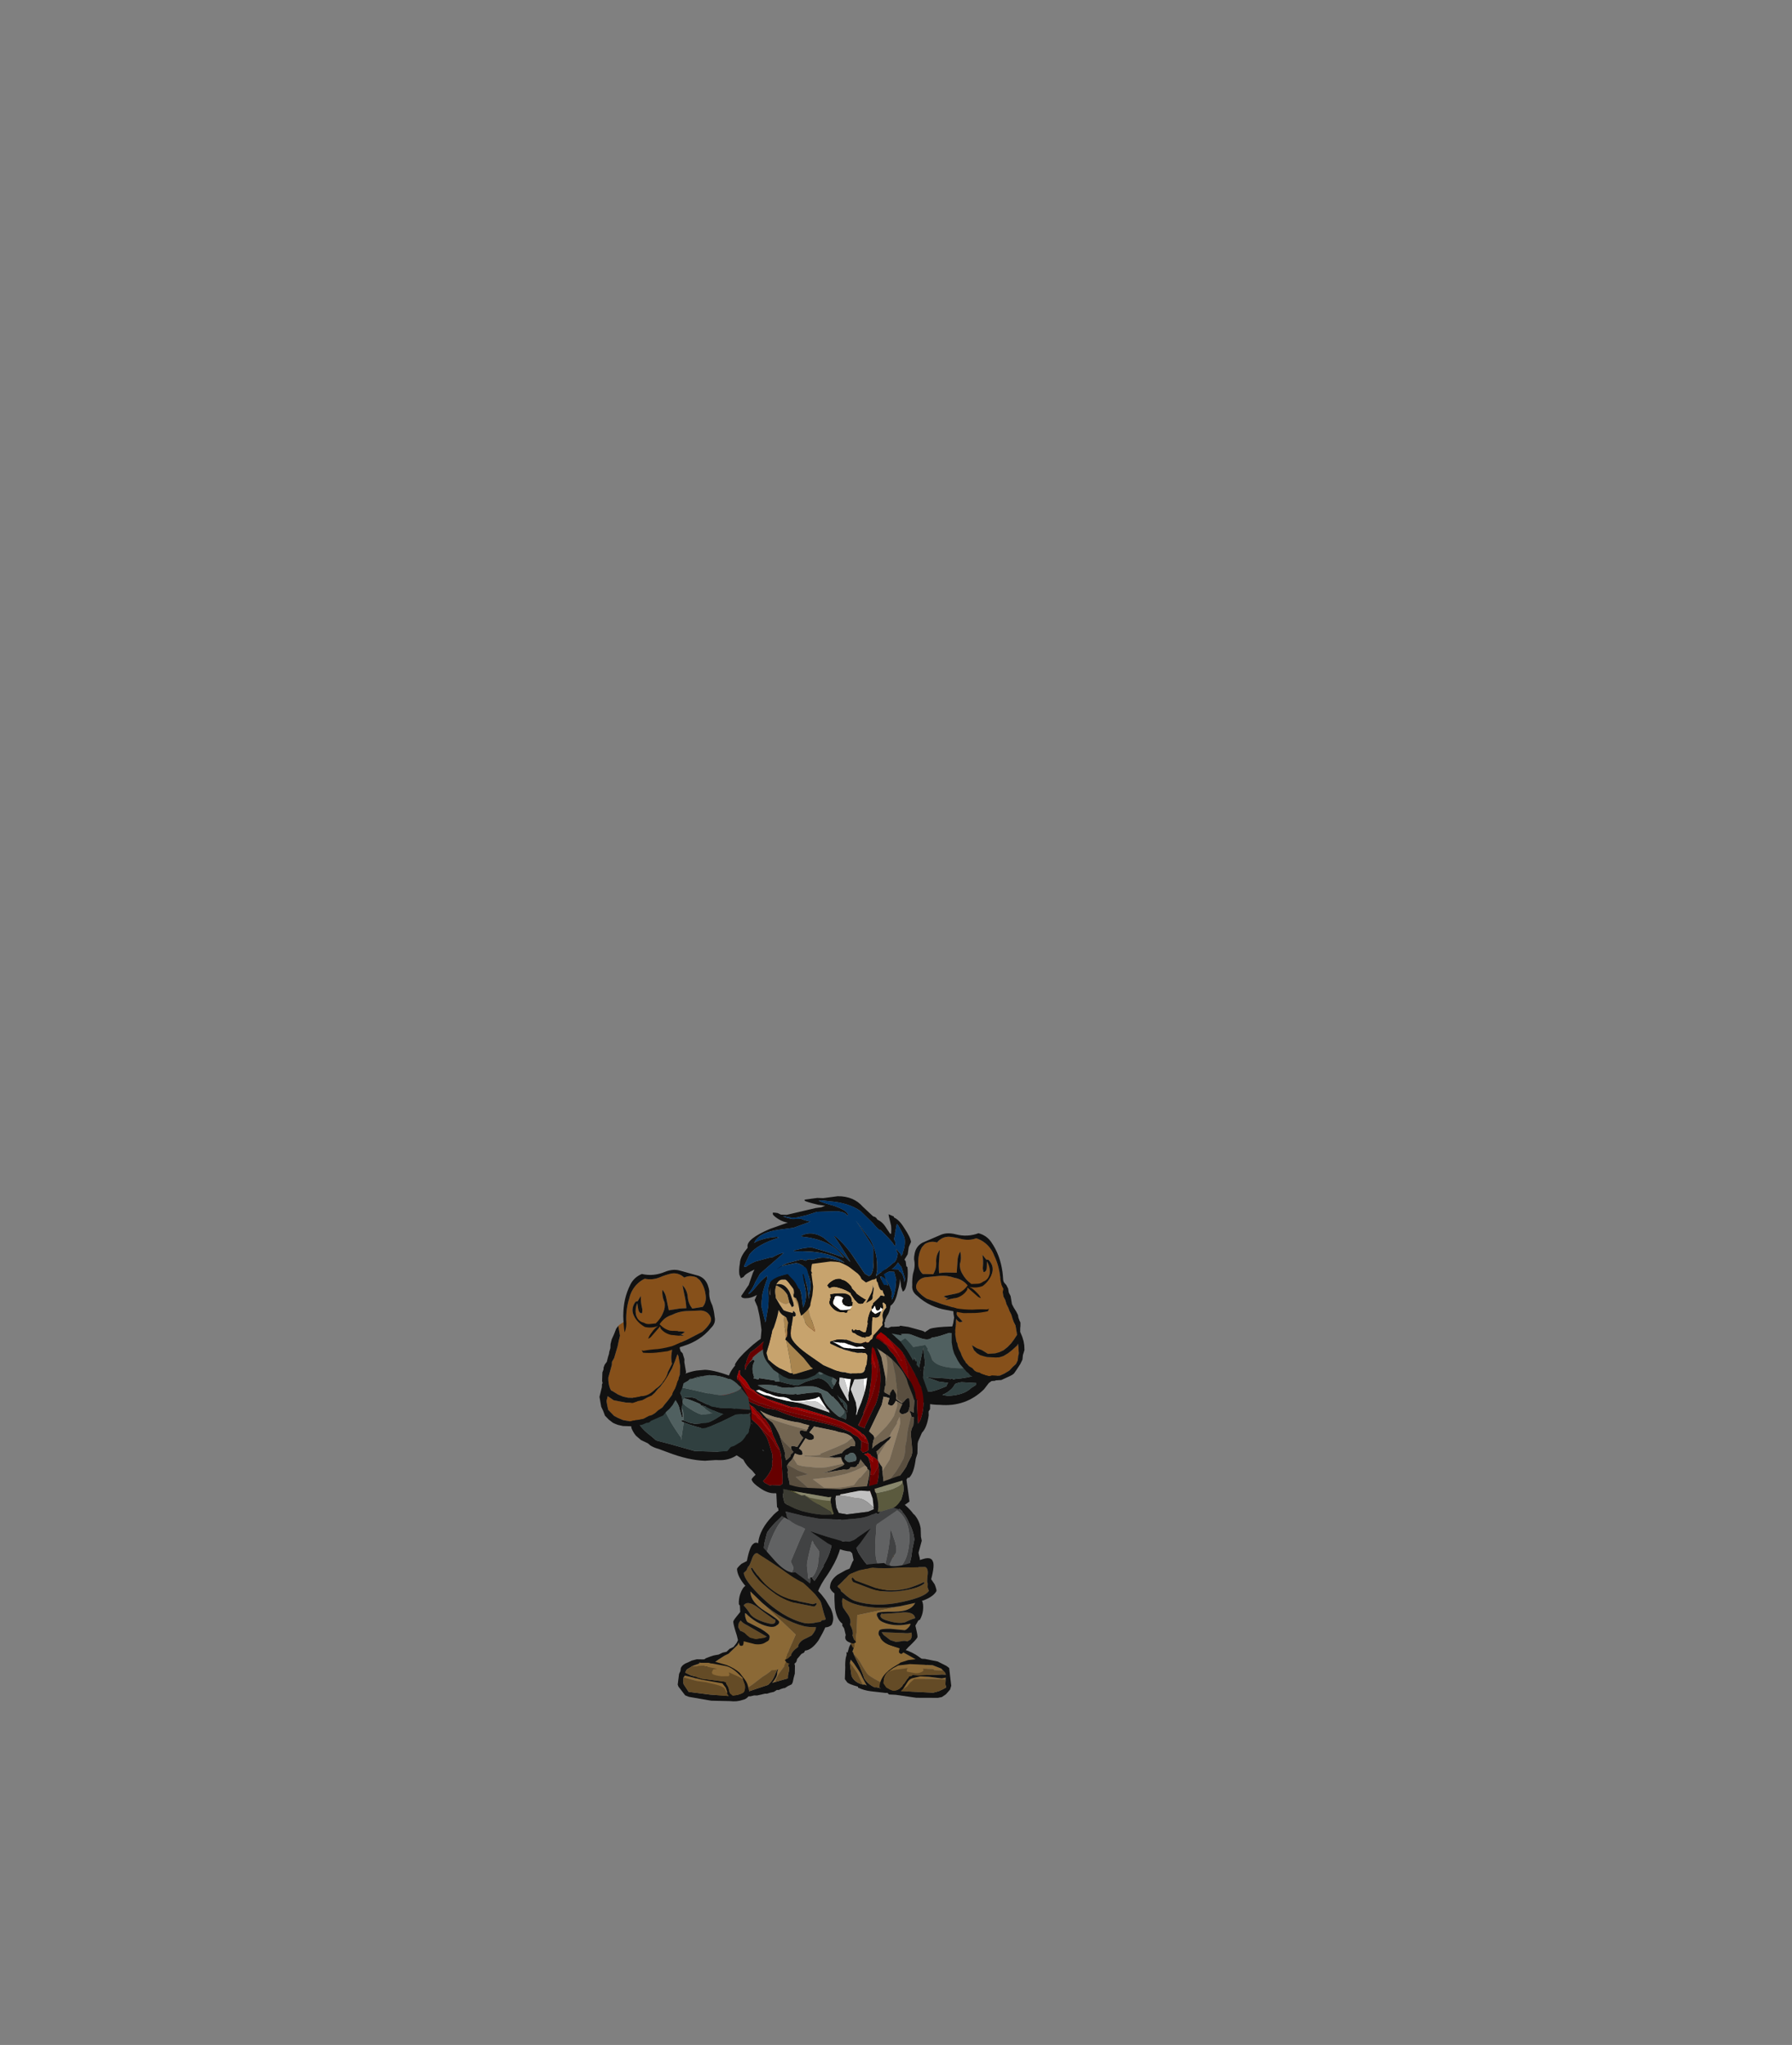 <?xml version="1.0" encoding="UTF-8" standalone="no"?>
<svg xmlns:ffdec="https://www.free-decompiler.com/flash" xmlns:xlink="http://www.w3.org/1999/xlink" ffdec:objectType="frame" height="729.7px" width="639.65px" xmlns="http://www.w3.org/2000/svg">
  <rect width="100%" height="100%" fill="#808080" stroke="none"/>
  <g transform="matrix(1.0, 0.0, 0.0, 1.0, 279.05, 601.4)">
    <use ffdec:characterId="850" ffdec:characterName="a_ULegR" height="36.05" transform="matrix(0.995, -0.1, 0.1, 0.995, -11.112, -64.21)" width="31.15" xlink:href="#sprite0"/>
    <use ffdec:characterId="581" ffdec:characterName="a_FootR" height="23.1" transform="matrix(1, 0.018, -0.018, 1, -30.785, -19.209)" width="35.7" xlink:href="#sprite1"/>
    <use ffdec:characterId="583" ffdec:characterName="a_LLegL" height="41.3" transform="matrix(-0.968, -0.247, 0.058, 1.088, 17.29, -44.301)" width="37.45" xlink:href="#sprite2"/>
    <use ffdec:characterId="589" ffdec:characterName="a_ToeR" height="14.35" transform="matrix(0.992, 0.127, -0.127, 0.992, -35.852, -10.381)" width="25.55" xlink:href="#sprite3"/>
    <use ffdec:characterId="848" ffdec:characterName="a_ULegL" height="37.1" transform="matrix(0.832, 0.553, -0.553, 0.832, 29.375, -74.959)" width="35.0" xlink:href="#sprite4"/>
    <use ffdec:characterId="579" ffdec:characterName="a_FootL" height="21.0" transform="matrix(1, -0.018, 0.048, 0.989, 21.762, -17.817)" width="29.75" xlink:href="#sprite5"/>
    <use ffdec:characterId="583" ffdec:characterName="a_LLegL" height="41.3" transform="matrix(0.951, 0.306, -0.512, 0.884, 27.288, -53.614)" width="37.45" xlink:href="#sprite2"/>
    <use ffdec:characterId="838" ffdec:characterName="a_UArmL" height="36.4" transform="matrix(0.713, -0.698, 0.795, 0.785, 24.286, -115.673)" width="42.35" xlink:href="#sprite6"/>
    <use ffdec:characterId="818" ffdec:characterName="a_Torso2" height="71.05" transform="matrix(1.045, -0.227, 0.29, 0.946, -37.48, -119.899)" width="76.3" xlink:href="#sprite7"/>
    <use ffdec:characterId="840" ffdec:characterName="a_Waist" height="25.55" transform="matrix(-0.997, 0.079, 0.1, 0.995, 44.644, -75.001)" width="47.25" xlink:href="#sprite8"/>
    <use ffdec:characterId="806" ffdec:characterName="a_UArmRF" height="30.45" transform="matrix(1.112, 0.034, 0.165, 1.071, -57.384, -113.533)" width="40.25" xlink:href="#sprite9"/>
    <use ffdec:characterId="594" ffdec:characterName="a_LArmR" height="39.9" transform="matrix(1.039, 0.032, -0.035, 0.999, -64.019, -132.686)" width="29.4" xlink:href="#sprite10"/>
    <use ffdec:characterId="792" ffdec:characterName="a_HandFist5R" height="31.5" transform="matrix(0.975, 0.221, -0.221, 0.975, -57.553, -152.832)" width="37.8" xlink:href="#sprite11"/>
    <use ffdec:characterId="816" ffdec:characterName="a_LArmR2" height="39.2" transform="matrix(-0.455, 0.939, 0.683, 0.42, 68.216, -151.457)" width="33.95" xlink:href="#sprite12"/>
    <use ffdec:characterId="792" ffdec:characterName="a_HandFist5R" height="31.5" transform="matrix(-0.935, 0.35, 0.35, 0.935, 76.936, -168.341)" width="37.8" xlink:href="#sprite11"/>
    <use ffdec:characterId="836" ffdec:characterName="WholeHead" height="66.15" transform="matrix(0.991, -0.131, 0.131, 0.991, -18.561, -169.813)" width="63.3" xlink:href="#sprite13"/>
    <use ffdec:characterId="585" ffdec:characterName="a_ToeL" height="14.0" transform="matrix(0.999, 0.049, -0.049, 0.999, 35.41, -10.224)" width="25.55" xlink:href="#sprite21"/>
  </g>
  <defs>
    <g id="sprite0" transform="matrix(1.0, 0.0, 0.0, 1.0, 16.1, 15.4)">
      <use ffdec:characterId="849" height="5.15" transform="matrix(7.0, 0.0, 0.0, 7.0, -16.1, -15.4)" width="4.45" xlink:href="#shape0"/>
    </g>
    <g id="shape0" transform="matrix(1.0, 0.0, 0.0, 1.0, 2.3, 2.2)">
      <path d="M0.45 1.75 L0.45 1.8 0.55 1.95 0.65 1.85 1.1 1.25 1.1 1.2 Q1.7 0.4 1.7 -0.4 1.7 -0.55 1.75 -0.8 L1.8 -0.9 1.7 -1.4 1.55 -1.55 Q1.15 -2.0 0.65 -2.0 L0.1 -1.95 -0.45 -1.75 -0.95 -1.35 Q-1.35 -1.05 -1.6 -0.75 -1.7 -0.5 -1.8 -0.2 -1.9 0.2 -1.95 0.85 L-1.95 1.6 -2.0 1.8 -2.0 1.85 Q-2.0 2.1 -1.65 2.3 L-1.1 2.6 -0.6 2.65 Q-0.1 2.65 0.15 2.5 L0.1 2.45 Q0.1 2.4 0.25 2.2 L0.3 2.1 Q0.35 1.95 0.35 1.8 L0.35 1.75 0.45 1.75 M0.45 -2.15 Q1.25 -2.15 1.75 -1.65 L1.8 -1.6 1.95 -1.25 2.05 -0.9 2.15 -0.2 Q2.15 0.6 1.25 1.7 0.85 2.15 0.65 2.55 L0.5 2.6 0.25 2.7 Q-0.35 2.95 -0.7 2.95 -0.85 2.95 -1.35 2.75 L-1.55 2.65 Q-1.85 2.55 -2.05 2.45 L-2.3 1.9 -2.3 1.3 -2.25 0.95 Q-2.15 0.0 -2.1 -0.3 -1.95 -0.95 -1.25 -1.55 -0.95 -1.85 -0.05 -2.2 L0.05 -2.2 0.35 -2.15 0.45 -2.15" fill="#111111" fill-rule="evenodd" stroke="none"/>
      <path d="M0.35 1.8 Q0.35 1.95 0.3 2.1 L0.25 2.2 Q0.1 2.4 0.1 2.45 L0.15 2.5 Q-0.1 2.65 -0.6 2.65 L-1.1 2.6 -1.65 2.3 Q-2.0 2.1 -2.0 1.85 L-2.0 1.8 -1.95 1.6 -1.95 0.85 Q-1.9 0.2 -1.8 -0.2 -1.7 -0.5 -1.6 -0.75 -1.35 -1.05 -0.95 -1.35 L-0.45 -1.75 0.1 -1.95 0.65 -2.0 Q1.15 -2.0 1.55 -1.55 L1.7 -1.4 1.8 -0.9 1.75 -0.8 Q1.7 -0.55 1.7 -0.4 1.7 0.4 1.1 1.2 L1.1 1.25 0.65 1.85 0.55 1.95 0.45 1.8 0.45 1.75 Q0.65 1.6 0.8 1.2 L0.95 0.5 0.9 0.4 0.7 0.05 0.7 0.0 0.65 -0.1 0.5 0.3 Q0.25 1.0 0.25 1.15 0.25 1.45 0.25 1.75 L0.25 1.8 0.35 1.8 M0.35 -0.75 L0.35 -0.85 Q0.35 -1.0 0.25 -1.2 0.15 -1.5 0.0 -1.5 -0.6 -1.75 -1.25 -0.7 -1.75 0.15 -1.75 0.5 -1.75 0.9 -1.6 1.4 L-1.25 1.5 -0.9 1.55 Q-0.7 1.55 -0.55 1.4 -0.45 1.25 -0.45 1.2 -0.45 1.1 -0.5 1.0 L-0.55 0.85 0.05 -0.25 0.35 -0.75" fill="#414243" fill-rule="evenodd" stroke="none"/>
      <path d="M0.35 1.8 L0.25 1.8 0.25 1.75 Q0.25 1.45 0.25 1.15 0.25 1.0 0.5 0.3 L0.65 -0.1 0.7 0.0 0.7 0.05 0.9 0.4 0.95 0.5 0.8 1.2 Q0.65 1.6 0.45 1.75 L0.35 1.75 0.35 1.8 M0.35 -0.75 L0.05 -0.25 -0.55 0.85 -0.5 1.0 Q-0.45 1.1 -0.45 1.2 -0.45 1.25 -0.55 1.4 -0.7 1.55 -0.9 1.55 L-1.25 1.5 -1.6 1.4 Q-1.75 0.9 -1.75 0.5 -1.75 0.15 -1.25 -0.7 -0.6 -1.75 0.0 -1.5 0.15 -1.5 0.25 -1.2 0.35 -1.0 0.35 -0.85 L0.35 -0.75" fill="#616263" fill-rule="evenodd" stroke="none"/>
    </g>
    <g id="sprite1" transform="matrix(1.0, 0.0, 0.0, 1.0, 17.15, 14.35)">
      <use ffdec:characterId="580" height="3.3" transform="matrix(7.0, 0.0, 0.0, 7.0, -17.15, -14.35)" width="5.1" xlink:href="#shape1"/>
    </g>
    <g id="shape1" transform="matrix(1.0, 0.0, 0.0, 1.0, 2.45, 2.05)">
      <path d="M-2.45 0.4 L-2.3 0.2 -2.15 0.1 -1.95 -0.15 -1.7 -0.35 -1.45 -0.5 -1.25 -0.65 -0.95 -0.85 -0.75 -0.95 -0.3 -1.4 -0.2 -1.6 -0.1 -1.7 -0.05 -1.85 0.0 -1.95 0.05 -1.95 0.4 -1.9 0.65 -1.8 1.05 -1.6 1.2 -1.5 1.6 -1.3 1.8 -1.15 1.95 -1.0 2.0 -1.0 2.0 -0.85 2.0 -0.9 Q1.9 -0.65 1.5 -0.2 1.4 -0.05 1.0 0.2 L0.5 0.6 0.0 0.95 -0.25 1.15 -0.5 1.2 -0.75 1.25 -1.0 1.25 -1.2 1.2 -1.45 1.1 -1.65 1.05 -1.85 0.95 -2.05 0.8 -2.45 0.4 M2.25 -0.55 L2.15 -0.4 2.1 -0.35 1.85 0.0 Q1.7 0.25 1.65 0.45 L1.5 0.5 Q1.75 0.2 1.75 0.0 1.75 -0.15 1.85 -0.3 L1.95 -0.4 Q2.15 -0.65 2.2 -0.75 L2.25 -0.6 2.25 -0.55" fill="#8b6936" fill-rule="evenodd" stroke="none"/>
      <path d="M-2.45 0.4 L-2.45 -0.05 -2.35 -0.25 -2.25 -0.4 -2.1 -0.55 -1.9 -0.7 -1.65 -0.8 -1.5 -0.85 -1.25 -0.9 Q-1.15 -0.95 -1.05 -1.0 L-0.85 -1.05 -0.7 -1.2 -0.5 -1.3 -0.35 -1.5 -0.25 -1.7 -0.1 -1.95 -0.05 -2.05 0.4 -2.05 0.8 -1.95 1.05 -1.85 1.25 -1.75 1.5 -1.6 1.8 -1.45 1.95 -1.4 2.15 -1.25 2.25 -1.1 2.35 -1.0 2.5 -0.8 2.6 -0.6 2.65 -0.4 2.65 0.0 2.6 0.2 2.55 0.45 2.5 0.55 2.3 0.65 2.15 0.75 2.1 0.75 1.95 0.8 1.85 0.85 1.75 0.85 1.6 0.95 1.4 1.0 1.25 1.05 1.15 1.05 0.75 1.15 0.6 1.15 0.4 1.2 -0.5 1.2 -0.25 1.15 1.3 0.6 1.35 0.55 Q1.55 0.35 1.65 0.05 2.0 -0.75 2.0 -0.85 L2.0 -1.0 1.95 -1.0 1.8 -1.15 1.6 -1.3 1.2 -1.5 1.05 -1.6 0.65 -1.8 0.4 -1.9 0.05 -1.95 0.0 -1.95 -0.05 -1.85 -0.1 -1.7 -0.2 -1.6 -0.3 -1.4 -0.75 -0.95 -0.95 -0.85 -1.25 -0.65 -1.45 -0.5 -1.7 -0.35 -1.95 -0.15 -2.15 0.1 -2.3 0.2 -2.45 0.4 M1.65 0.45 L2.3 0.25 2.3 0.1 2.35 -0.15 2.35 -0.3 2.3 -0.4 2.3 -0.45 2.25 -0.55 2.25 -0.6 2.2 -0.75 Q2.15 -0.65 1.95 -0.4 L1.85 -0.3 Q1.75 -0.15 1.75 0.0 1.75 0.2 1.5 0.5 L1.65 0.45" fill="#111111" fill-rule="evenodd" stroke="none"/>
      <path d="M2.0 -0.85 Q2.0 -0.75 1.65 0.05 1.55 0.35 1.35 0.55 L1.3 0.6 -0.25 1.15 0.0 0.95 0.5 0.6 1.0 0.2 Q1.4 -0.05 1.5 -0.2 1.9 -0.65 2.0 -0.9 L2.0 -0.85 M1.65 0.45 Q1.7 0.25 1.85 0.0 L2.1 -0.35 2.15 -0.4 2.25 -0.55 2.3 -0.45 2.3 -0.4 2.35 -0.3 2.35 -0.15 2.3 0.1 2.3 0.25 1.65 0.45" fill="#644b26" fill-rule="evenodd" stroke="none"/>
    </g>
    <g id="sprite2" transform="matrix(1.0, 0.0, 0.0, 1.0, 19.6, 21.35)">
      <use ffdec:characterId="582" height="5.9" transform="matrix(7.0, 0.0, 0.0, 7.0, -19.6, -21.35)" width="5.35" xlink:href="#shape2"/>
    </g>
    <g id="shape2" transform="matrix(1.0, 0.0, 0.0, 1.0, 2.8, 3.05)">
      <path d="M-0.05 2.5 L-0.1 2.5 -0.35 2.3 -0.3 2.3 Q-0.15 2.3 -0.15 2.25 L-0.05 2.45 -0.05 2.5 M-0.15 2.15 L-0.25 2.1 -0.45 1.9 -0.45 1.85 Q-0.55 1.65 -0.8 1.45 L-0.85 1.4 -0.85 1.35 Q-0.95 1.1 -1.3 0.9 L-1.6 0.7 Q-1.85 0.4 -1.85 0.25 -1.45 0.35 -1.2 0.35 -0.1 0.35 0.95 -0.25 L-0.75 0.85 -0.35 1.65 -0.15 2.15 M2.15 1.35 Q2.05 1.35 1.9 1.45 L1.7 1.55 1.4 1.55 0.95 1.4 0.8 1.3 1.8 1.0 Q2.05 0.95 2.15 0.85 2.3 1.0 2.3 1.2 L2.2 1.35 2.15 1.35 M1.95 0.1 Q1.8 0.2 1.6 0.45 1.35 0.65 0.7 0.65 0.5 0.65 0.4 0.6 0.3 0.55 0.3 0.45 0.3 0.35 0.35 0.4 0.95 0.15 1.25 0.0 1.75 -0.2 1.95 0.1 M-1.95 -0.85 Q-1.9 -0.75 -1.8 -0.7 L-0.8 -0.65 Q0.0 -0.65 0.75 -1.1 1.35 -1.45 1.45 -1.75 L1.4 -1.8 Q1.2 -1.55 0.85 -1.25 0.15 -0.75 -0.65 -0.75 L-1.75 -0.8 -1.95 -0.9 -1.95 -0.85 M-2.2 -0.95 L-2.15 -1.05 -1.85 -1.35 Q-1.65 -1.5 -1.3 -1.7 -0.8 -1.8 -0.15 -2.1 L1.05 -2.55 Q1.25 -2.55 1.4 -2.15 1.55 -1.8 1.6 -1.8 1.65 -1.7 1.7 -1.6 L1.85 -1.45 Q1.85 -1.1 0.95 -0.5 -0.1 0.2 -1.2 0.2 -1.5 0.2 -1.95 0.0 L-2.1 -0.05 -2.2 -0.15 -2.35 -0.2 -2.4 -0.25 Q-2.3 -0.5 -2.2 -0.95" fill="#644b26" fill-rule="evenodd" stroke="none"/>
      <path d="M2.1 2.0 L1.95 2.2 Q1.6 2.65 1.25 2.75 1.05 2.85 0.8 2.85 0.4 2.85 -0.05 2.5 L-0.05 2.45 -0.15 2.25 -0.1 2.2 -0.15 2.15 -0.35 1.65 -0.75 0.85 0.95 -0.25 1.55 -0.65 1.55 -0.6 Q1.55 -0.15 0.85 0.1 0.1 0.35 0.1 0.45 0.1 0.55 0.25 0.65 0.4 0.8 0.75 0.8 1.35 0.8 1.85 0.45 L1.9 0.45 1.9 0.6 Q1.85 0.85 1.75 0.85 L1.1 1.0 Q0.65 1.15 0.65 1.25 0.65 1.45 0.85 1.55 1.05 1.75 1.45 1.8 L2.05 1.8 Q2.05 1.9 2.1 2.0" fill="#8b6936" fill-rule="evenodd" stroke="none"/>
      <path d="M-0.35 2.3 Q-0.7 2.3 -0.75 2.0 L-1.0 1.7 -1.15 1.6 -1.2 1.5 Q-1.55 1.4 -1.95 0.85 -2.2 0.45 -2.35 0.15 -2.55 0.1 -2.7 -0.05 -2.8 -0.25 -2.8 -0.4 -2.8 -0.6 -2.7 -0.8 L-2.45 -1.15 -2.25 -1.35 Q-1.85 -1.7 -0.9 -2.1 L-0.75 -2.05 -0.65 -2.05 Q-0.3 -2.05 0.15 -2.4 L0.75 -2.9 Q1.05 -3.15 1.25 -2.95 1.45 -2.8 1.65 -2.05 L1.95 -1.85 Q2.2 -1.6 2.2 -1.55 2.2 -1.2 1.8 -0.85 1.95 -0.75 2.1 -0.4 2.2 -0.15 2.2 0.1 L2.15 0.15 2.15 0.45 2.35 0.7 Q2.55 0.95 2.55 1.0 2.55 1.15 2.4 1.6 2.3 2.05 2.25 2.05 2.15 2.05 2.1 2.0 2.05 1.9 2.05 1.8 L1.45 1.8 Q1.05 1.75 0.85 1.55 0.65 1.45 0.65 1.25 0.65 1.15 1.1 1.0 L1.75 0.85 Q1.85 0.85 1.9 0.6 L1.9 0.45 1.85 0.45 Q1.35 0.8 0.75 0.8 0.4 0.8 0.25 0.65 0.1 0.55 0.1 0.45 0.1 0.35 0.85 0.1 1.55 -0.15 1.55 -0.6 L1.55 -0.65 0.95 -0.25 Q-0.1 0.35 -1.2 0.35 -1.45 0.35 -1.85 0.25 -1.85 0.4 -1.6 0.7 L-1.3 0.9 Q-0.95 1.1 -0.85 1.35 L-0.85 1.4 -0.8 1.45 Q-0.55 1.65 -0.45 1.85 L-0.45 1.9 -0.25 2.1 -0.15 2.15 -0.1 2.2 -0.15 2.25 Q-0.15 2.3 -0.3 2.3 L-0.35 2.3 M-2.2 -0.95 Q-2.3 -0.5 -2.4 -0.25 L-2.35 -0.2 -2.2 -0.15 -2.1 -0.05 -1.95 0.0 Q-1.5 0.2 -1.2 0.2 -0.1 0.2 0.95 -0.5 1.85 -1.1 1.85 -1.45 L1.7 -1.6 Q1.65 -1.7 1.6 -1.8 1.55 -1.8 1.4 -2.15 1.25 -2.55 1.05 -2.55 L-0.15 -2.1 Q-0.8 -1.8 -1.3 -1.7 -1.65 -1.5 -1.85 -1.35 L-2.15 -1.05 -2.2 -0.95 M-1.95 -0.85 L-1.95 -0.9 -1.75 -0.8 -0.65 -0.75 Q0.15 -0.75 0.85 -1.25 1.2 -1.55 1.4 -1.8 L1.45 -1.75 Q1.35 -1.45 0.75 -1.1 0.0 -0.65 -0.8 -0.65 L-1.8 -0.7 Q-1.9 -0.75 -1.95 -0.85 M1.95 0.1 Q1.75 -0.2 1.25 0.0 0.95 0.15 0.35 0.4 0.3 0.35 0.3 0.45 0.3 0.55 0.4 0.6 0.5 0.65 0.7 0.65 1.35 0.65 1.6 0.45 1.8 0.2 1.95 0.1 M2.15 1.35 L2.2 1.35 2.3 1.2 Q2.3 1.0 2.15 0.85 2.05 0.95 1.8 1.0 L0.8 1.3 0.95 1.4 1.4 1.55 1.7 1.55 1.9 1.45 Q2.05 1.35 2.15 1.35" fill="#111111" fill-rule="evenodd" stroke="none"/>
    </g>
    <g id="sprite3" transform="matrix(1.0, 0.0, 0.0, 1.0, 12.95, 7.0)">
      <use ffdec:characterId="588" height="2.05" transform="matrix(7.0, 0.0, 0.0, 7.0, -12.95, -7.0)" width="3.65" xlink:href="#shape3"/>
    </g>
    <g id="shape3" transform="matrix(1.0, 0.0, 0.0, 1.0, 1.85, 1.0)">
      <path d="M1.4 -0.25 L1.15 -0.35 0.65 -0.5 0.7 -0.4 Q0.7 -0.3 0.65 -0.3 L0.3 -0.25 Q0.0 -0.25 -0.15 -0.3 -0.2 -0.35 -0.2 -0.4 L-0.15 -0.55 0.05 -0.6 -0.65 -0.65 -1.3 -0.55 -1.2 -0.6 -0.9 -0.75 -0.9 -0.8 -0.8 -0.8 -0.45 -0.85 0.4 -0.8 Q0.75 -0.8 1.2 -0.45 L1.4 -0.3 1.4 -0.25 M0.7 0.6 L0.65 0.5 0.55 0.35 Q0.45 0.25 0.05 0.2 L-0.45 0.15 -0.9 0.15 -1.6 0.05 -1.55 -0.05 -0.65 0.05 0.4 0.1 0.6 0.3 0.7 0.5 0.7 0.6" fill="#8b6936" fill-rule="evenodd" stroke="none"/>
      <path d="M-1.2 -0.6 L-1.45 -0.4 -1.5 -0.35 -1.55 -0.2 -1.25 -0.1 -0.65 0.0 0.45 0.0 Q0.6 0.0 0.6 0.1 0.7 0.2 0.75 0.3 L0.8 0.45 0.85 0.55 1.0 0.65 Q1.3 0.6 1.5 0.45 L1.55 0.4 Q1.6 0.25 1.55 0.05 L1.4 -0.25 1.4 -0.3 1.2 -0.45 Q0.75 -0.8 0.4 -0.8 L-0.45 -0.85 -0.8 -0.8 -0.9 -0.8 -0.9 -0.75 -1.2 -0.6 M1.2 -0.55 L1.5 -0.25 Q1.7 -0.05 1.75 0.2 L1.8 0.3 1.8 0.6 Q1.7 0.75 1.55 0.8 1.25 0.95 0.9 0.95 L-0.05 1.05 -1.2 1.0 -1.4 0.95 -1.8 0.55 -1.85 0.45 -1.85 -0.1 -1.8 -0.25 -1.8 -0.4 Q-1.75 -0.6 -1.45 -0.75 L-1.3 -0.85 -1.05 -0.95 -0.6 -1.0 -0.25 -1.0 -0.15 -0.95 0.5 -0.85 Q0.9 -0.75 1.2 -0.55 M0.7 0.6 L0.7 0.5 0.6 0.3 0.4 0.1 -0.65 0.05 -1.55 -0.05 -1.6 0.05 -1.6 0.25 -1.55 0.4 -1.25 0.75 -0.15 0.75 0.8 0.7 0.7 0.6" fill="#111111" fill-rule="evenodd" stroke="none"/>
      <path d="M-1.2 -0.6 L-1.3 -0.55 -0.65 -0.65 0.05 -0.6 -0.15 -0.55 -0.2 -0.4 Q-0.2 -0.35 -0.15 -0.3 0.0 -0.25 0.3 -0.25 L0.65 -0.3 Q0.7 -0.3 0.7 -0.4 L0.65 -0.5 1.15 -0.35 1.4 -0.25 1.55 0.05 Q1.6 0.25 1.55 0.4 L1.5 0.45 Q1.3 0.6 1.0 0.65 L0.85 0.55 0.8 0.45 0.75 0.3 Q0.7 0.2 0.6 0.1 0.6 0.0 0.45 0.0 L-0.65 0.0 -1.25 -0.1 -1.55 -0.2 -1.5 -0.35 -1.45 -0.4 -1.2 -0.6 M-1.6 0.05 L-0.9 0.15 -0.45 0.15 0.05 0.2 Q0.45 0.25 0.55 0.35 L0.65 0.5 0.7 0.6 0.8 0.7 -0.15 0.75 -1.25 0.75 -1.55 0.4 -1.6 0.25 -1.6 0.05" fill="#644b26" fill-rule="evenodd" stroke="none"/>
    </g>
    <g id="sprite4" transform="matrix(1.0, 0.0, 0.0, 1.0, 12.95, 13.65)">
      <use ffdec:characterId="847" height="5.3" transform="matrix(7.0, 0.0, 0.0, 7.0, -12.95, -13.65)" width="5.0" xlink:href="#shape4"/>
    </g>
    <g id="shape4" transform="matrix(1.0, 0.0, 0.0, 1.0, 1.85, 1.95)">
      <path d="M0.1 -1.95 L0.15 -1.95 0.25 -1.9 0.7 -1.85 Q1.1 -1.8 1.35 -1.7 L1.4 -1.7 Q1.75 -1.6 2.0 -1.35 L2.05 -1.3 2.3 -0.95 2.45 -0.8 2.65 -0.2 2.75 -0.1 Q2.95 0.05 3.0 0.25 3.15 0.7 3.15 0.95 L3.05 1.2 Q3.05 1.5 2.1 2.55 L1.85 2.8 1.8 2.9 1.5 3.25 Q1.2 3.35 0.8 3.35 0.5 3.35 0.3 3.3 L0.3 3.1 0.1 2.05 0.1 1.95 -0.15 1.7 Q-0.5 1.65 -0.95 1.3 L-1.25 1.0 -1.3 1.0 -1.4 0.85 -1.5 0.75 -1.6 0.55 -1.7 0.3 Q-1.75 -0.05 -1.8 -0.4 L-1.8 -0.7 Q-1.8 -1.3 -1.15 -1.7 -0.6 -2.05 0.1 -1.95 M1.4 -1.2 Q1.2 -1.35 0.9 -1.45 L0.85 -1.45 0.8 -1.5 0.45 -1.55 0.1 -1.65 -0.1 -1.75 -0.55 -1.8 Q-1.25 -1.8 -1.55 -1.15 -1.7 -0.85 -1.75 -0.55 -1.7 -0.3 -1.55 -0.05 -1.4 0.25 -1.05 0.7 L-0.9 0.85 0.1 1.5 Q0.65 1.75 0.95 1.8 L1.25 1.9 0.95 2.05 Q0.75 2.15 0.7 2.15 L0.5 2.1 0.45 2.5 Q0.45 2.7 0.75 2.95 L0.85 3.05 Q1.3 2.95 1.5 2.85 L1.65 2.75 2.05 2.25 2.1 2.15 2.2 2.0 Q2.5 1.5 2.65 1.15 L2.75 0.9 2.65 0.6 2.6 0.55 2.45 0.15 2.3 -0.15 2.1 -0.65 Q1.8 -1.0 1.4 -1.2 M-1.8 -0.35 L-1.85 -0.4 -1.8 -0.4 -1.8 -0.35" fill="#111111" fill-rule="evenodd" stroke="none"/>
      <path d="M1.4 -1.2 Q1.8 -1.0 2.1 -0.65 L2.3 -0.15 2.45 0.15 2.6 0.55 2.65 0.6 2.75 0.9 2.65 1.15 Q2.5 1.5 2.2 2.0 L2.1 2.15 2.05 2.25 1.65 2.75 1.5 2.85 Q1.3 2.95 0.85 3.05 L0.75 2.95 Q0.45 2.7 0.45 2.5 L0.5 2.1 0.7 2.15 Q0.75 2.15 0.95 2.05 L1.25 1.9 0.95 1.8 Q0.65 1.75 0.1 1.5 L-0.9 0.85 -1.05 0.7 Q-1.4 0.25 -1.55 -0.05 -1.7 -0.3 -1.75 -0.55 -1.7 -0.85 -1.55 -1.15 -1.25 -1.8 -0.55 -1.8 L-0.1 -1.75 0.1 -1.65 0.45 -1.55 0.8 -1.5 0.85 -1.45 0.9 -1.45 Q1.2 -1.35 1.4 -1.2 M0.1 -0.15 L0.25 0.1 Q1.0 1.5 1.45 1.5 L1.6 1.45 1.65 1.4 1.55 1.2 Q1.25 0.35 0.8 -0.4 L0.85 -0.4 0.85 -0.35 0.9 -0.35 1.15 -0.15 Q1.7 0.25 1.7 0.5 L1.7 0.75 1.75 1.1 1.85 1.15 1.85 1.2 Q1.9 1.25 2.0 1.25 2.1 1.25 2.15 1.2 L2.2 1.2 2.3 1.15 2.3 0.65 Q2.3 0.2 1.9 -0.5 1.3 -1.4 0.5 -1.4 -0.3 -1.4 -0.45 -0.95 L-0.5 -0.85 -0.25 -0.65 0.0 -0.4 0.1 -0.15 M1.7 0.65 L1.65 0.55 1.7 0.8 1.7 0.65" fill="#414243" fill-rule="evenodd" stroke="none"/>
      <path d="M0.1 -0.15 L0.0 -0.4 -0.25 -0.65 -0.5 -0.85 -0.45 -0.95 Q-0.3 -1.4 0.5 -1.4 1.3 -1.4 1.9 -0.5 2.3 0.2 2.3 0.65 L2.3 1.15 2.2 1.2 2.15 1.2 Q2.1 1.25 2.0 1.25 1.9 1.25 1.85 1.2 L1.85 1.15 1.75 1.1 1.7 0.75 1.7 0.5 Q1.7 0.25 1.15 -0.15 L0.9 -0.35 0.85 -0.35 0.85 -0.4 0.8 -0.4 Q1.25 0.35 1.55 1.2 L1.65 1.4 1.6 1.45 1.45 1.5 Q1.0 1.5 0.25 0.1 L0.1 -0.15" fill="#616263" fill-rule="evenodd" stroke="none"/>
      <path d="M1.7 0.65 L1.7 0.8 1.65 0.55 1.7 0.65" fill="#403020" fill-rule="evenodd" stroke="none"/>
    </g>
    <g id="sprite5" transform="matrix(1.0, 0.0, 0.0, 1.0, 14.35, 12.25)">
      <use ffdec:characterId="578" height="3.0" transform="matrix(7.0, 0.0, 0.0, 7.0, -14.35, -12.25)" width="4.25" xlink:href="#shape5"/>
    </g>
    <g id="shape5" transform="matrix(1.0, 0.0, 0.0, 1.0, 2.05, 1.75)">
      <path d="M2.2 -0.1 Q2.2 0.45 1.8 0.8 1.45 1.15 0.95 1.2 L1.1 1.2 0.4 0.95 Q-0.35 0.7 -0.85 0.3 -0.95 0.2 -1.25 -0.4 -1.4 -0.65 -1.55 -0.8 L-1.55 -0.85 -1.6 -0.9 -1.4 -1.4 -1.1 -1.7 -0.4 -1.5 Q0.05 -1.35 0.45 -1.15 L2.2 -0.1 M-1.75 -0.35 L-1.7 -0.5 -1.55 -0.3 Q-1.3 0.1 -1.25 0.2 -1.15 0.45 -1.05 0.65 L-0.95 0.85 -1.05 0.8 -1.15 0.8 -1.4 0.2 -1.75 -0.35" fill="#8b6936" fill-rule="evenodd" stroke="none"/>
      <path d="M0.8 1.2 L0.0 1.25 -0.75 1.15 Q-1.1 1.1 -1.4 0.95 L-1.4 0.9 Q-1.9 0.75 -1.95 0.65 L-2.05 0.5 -2.0 -0.1 Q-2.0 -0.35 -1.95 -0.6 L-1.9 -0.75 -1.9 -0.9 -1.85 -0.85 -1.75 -1.15 Q-1.65 -1.35 -1.5 -1.5 -1.3 -1.7 -1.05 -1.75 -0.65 -1.8 -0.3 -1.7 L0.35 -1.35 Q0.75 -1.15 1.1 -0.95 1.5 -0.8 1.75 -0.6 2.05 -0.4 2.2 -0.1 L0.45 -1.15 Q0.05 -1.35 -0.4 -1.5 L-1.1 -1.7 -1.4 -1.4 -1.6 -0.9 -1.55 -0.85 -1.55 -0.8 -1.25 -0.1 Q-1.1 0.3 -1.05 0.5 -0.9 0.75 -0.65 0.9 L-0.55 0.95 -0.45 0.95 0.45 1.2 0.8 1.2 M-1.75 -0.35 L-1.75 -0.2 -1.7 0.35 -1.65 0.45 Q-1.5 0.7 -1.15 0.8 L-1.05 0.8 -0.95 0.85 -1.05 0.65 Q-1.15 0.45 -1.25 0.2 -1.3 0.1 -1.55 -0.3 L-1.7 -0.5 -1.75 -0.35" fill="#111111" fill-rule="evenodd" stroke="none"/>
      <path d="M0.95 1.2 L0.8 1.2 0.45 1.2 -0.45 0.95 -0.55 0.95 -0.65 0.9 Q-0.9 0.75 -1.05 0.5 -1.1 0.3 -1.25 -0.1 L-1.55 -0.8 Q-1.4 -0.65 -1.25 -0.4 -0.95 0.2 -0.85 0.3 -0.35 0.7 0.4 0.95 L1.1 1.2 0.95 1.2 M-1.15 0.8 Q-1.5 0.7 -1.65 0.45 L-1.7 0.35 -1.75 -0.2 -1.75 -0.35 -1.4 0.2 -1.15 0.8" fill="#644b26" fill-rule="evenodd" stroke="none"/>
    </g>
    <g id="sprite6" transform="matrix(1.0, 0.0, 0.0, 1.0, 22.4, 17.85)">
      <use ffdec:characterId="837" height="5.2" transform="matrix(7.0, 0.0, 0.0, 7.0, -22.4, -17.85)" width="6.05" xlink:href="#shape6"/>
    </g>
    <g id="shape6" transform="matrix(1.0, 0.0, 0.0, 1.0, 3.2, 2.55)">
      <path d="M-2.9 -1.75 L-2.65 -1.95 Q-2.5 -2.0 -2.4 -2.1 L-2.3 -2.2 -2.1 -2.3 Q-1.55 -2.5 -1.4 -2.5 L-1.3 -2.5 -1.1 -2.55 Q-0.7 -2.45 -0.45 -2.35 L-0.4 -2.3 -0.15 -2.1 -0.1 -2.1 0.15 -1.8 0.5 -1.25 0.55 -1.15 0.55 -1.1 0.85 -1.05 Q1.1 -0.95 1.7 -0.45 L1.95 -0.25 Q2.25 0.0 2.35 0.25 2.85 0.85 2.85 1.25 L2.85 1.5 2.8 1.7 2.65 1.9 Q2.6 1.95 2.6 1.85 L2.65 1.7 2.65 1.65 2.45 1.1 2.4 1.05 Q2.05 0.35 1.6 -0.1 L1.4 -0.3 0.95 -0.5 Q0.75 -0.6 0.6 -0.7 0.35 -0.7 0.15 -1.1 L-0.05 -1.5 Q-0.4 -1.9 -0.7 -1.9 L-0.75 -1.95 Q-0.9 -2.05 -1.1 -2.1 L-2.0 -2.05 Q-1.8 -1.95 -1.65 -1.75 L-1.65 -1.7 -1.6 -1.65 -1.55 -1.55 -1.45 -1.35 -1.4 -1.25 -1.45 -1.2 Q-1.45 -1.4 -1.8 -1.55 L-1.9 -1.6 -1.95 -1.65 -2.55 -1.85 -2.75 -1.8 Q-2.85 -1.75 -2.9 -1.7 L-2.9 -1.75 M1.9 2.35 L1.95 2.35 1.85 2.4 Q1.6 2.65 1.4 2.65 L1.0 2.6 0.6 2.65 Q-0.7 2.65 -1.55 1.75 -2.05 1.3 -2.2 0.85 L-2.65 0.3 -2.8 0.15 -2.85 0.05 -3.1 -0.5 -3.0 -0.45 -2.5 -0.2 Q-1.85 0.05 -1.6 0.05 L-1.45 0.05 Q-1.35 0.0 -1.25 0.0 L-1.0 -0.1 -0.15 -0.6 -0.05 -0.65 -0.25 -0.45 -0.55 -0.1 -0.7 0.0 -0.75 0.0 -0.8 0.05 -1.2 0.35 Q-1.3 0.35 -1.4 0.45 L-1.45 0.45 Q-1.5 0.5 -1.55 0.5 L-1.6 0.65 Q-1.6 0.75 -1.5 0.85 L-1.5 0.9 Q-1.5 1.05 -0.65 1.35 L-0.5 1.3 -0.45 1.3 -0.75 0.95 -0.85 0.75 Q-0.95 0.55 -1.05 0.4 L-0.25 1.2 -0.25 1.25 -0.2 1.25 -0.15 1.3 -0.15 1.35 -0.05 1.4 Q0.4 1.75 0.95 2.0 1.2 2.1 1.35 2.15 L1.4 2.15 1.6 2.2 1.7 2.25 1.65 2.3 1.85 2.3 1.9 2.35 M0.05 1.7 Q-0.1 1.6 -0.25 1.55 -0.4 1.6 -0.55 1.6 -0.85 1.6 -1.1 1.5 L-0.95 1.7 Q-0.35 2.2 0.2 2.2 L0.45 2.25 0.55 2.2 0.05 1.7 M-0.95 0.0 L-1.25 0.05 -1.25 0.1 -1.0 0.0 -0.95 0.0" fill="#111111" fill-rule="evenodd" stroke="none"/>
      <path d="M-2.9 -1.75 L-2.9 -1.7 Q-2.85 -1.75 -2.75 -1.8 L-2.55 -1.85 -1.95 -1.65 -1.9 -1.6 -1.8 -1.55 Q-1.45 -1.4 -1.45 -1.2 L-1.4 -1.25 -1.45 -1.35 Q-0.75 -0.9 -0.75 -0.75 L-0.75 -0.6 Q-0.75 -0.5 -0.95 -0.4 L-1.35 -0.35 Q-1.7 -0.35 -2.05 -0.55 -2.55 -0.65 -2.85 -0.9 -3.1 -1.1 -3.2 -1.25 -3.1 -1.5 -2.95 -1.7 L-2.9 -1.75 M-1.55 -1.55 L-1.6 -1.65 -1.65 -1.7 -1.65 -1.75 Q-1.8 -1.95 -2.0 -2.05 L-1.1 -2.1 Q-0.9 -2.05 -0.75 -1.95 L-0.7 -1.9 Q-0.4 -1.9 -0.05 -1.5 L0.15 -1.1 Q0.35 -0.7 0.6 -0.7 0.75 -0.6 0.95 -0.5 L1.4 -0.3 1.6 -0.1 Q2.05 0.35 2.4 1.05 L2.45 1.1 2.65 1.65 2.65 1.7 2.5 1.95 2.35 2.15 Q2.15 2.3 1.9 2.35 L1.85 2.3 1.95 2.25 1.85 2.1 Q1.55 2.1 0.5 1.2 -0.2 0.55 -0.2 0.15 L-0.2 0.05 Q0.0 -0.3 0.0 -0.45 L0.05 -0.45 Q0.1 -0.6 0.1 -0.7 L0.05 -0.7 Q-0.1 -0.8 -0.35 -0.95 -0.8 -1.25 -1.35 -1.35 L-1.55 -1.55 M-0.75 0.0 L-0.75 0.05 -0.8 0.05 -0.75 0.0 M-0.95 0.0 L-1.0 0.0 -1.25 0.1 -1.25 0.05 -0.95 0.0" fill="#506060" fill-rule="evenodd" stroke="none"/>
      <path d="M-1.45 -1.35 L-1.55 -1.55 -1.35 -1.35 Q-0.8 -1.25 -0.35 -0.95 -0.1 -0.8 0.05 -0.7 L0.1 -0.7 Q0.1 -0.6 0.05 -0.45 L0.0 -0.45 Q0.0 -0.3 -0.2 0.05 L-0.2 0.15 Q-0.2 0.55 0.5 1.2 1.55 2.1 1.85 2.1 L1.95 2.25 1.85 2.3 1.65 2.3 1.7 2.25 1.6 2.2 1.4 2.15 1.35 2.15 Q1.2 2.1 0.95 2.0 0.4 1.75 -0.05 1.4 L-0.15 1.35 -0.15 1.3 -0.2 1.25 -0.25 1.25 -0.25 1.2 -1.05 0.4 Q-0.95 0.55 -0.85 0.75 L-0.75 0.95 -0.45 1.3 -0.5 1.3 -0.65 1.35 Q-1.5 1.05 -1.5 0.9 L-1.5 0.85 Q-1.6 0.75 -1.6 0.65 L-1.55 0.5 Q-1.5 0.5 -1.45 0.45 L-1.4 0.45 Q-1.3 0.35 -1.2 0.35 L-0.8 0.05 -0.75 0.05 -0.75 0.0 -0.7 0.0 -0.55 -0.1 -0.25 -0.45 -0.05 -0.65 -0.15 -0.6 -1.0 -0.1 -1.25 0.0 Q-1.35 0.0 -1.45 0.05 L-1.6 0.05 Q-1.85 0.05 -2.5 -0.2 L-3.0 -0.45 -3.15 -0.75 -3.2 -1.25 Q-3.1 -1.1 -2.85 -0.9 -2.55 -0.65 -2.05 -0.55 -1.7 -0.35 -1.35 -0.35 L-0.95 -0.4 Q-0.75 -0.5 -0.75 -0.6 L-0.75 -0.75 Q-0.75 -0.9 -1.45 -1.35 M0.05 1.7 L0.55 2.2 0.45 2.25 0.2 2.2 Q-0.35 2.2 -0.95 1.7 L-1.1 1.5 Q-0.85 1.6 -0.55 1.6 -0.4 1.6 -0.25 1.55 -0.1 1.6 0.05 1.7" fill="#304040" fill-rule="evenodd" stroke="none"/>
    </g>
    <g id="sprite7" transform="matrix(1.0, 0.0, 0.0, 1.0, 37.45, 35.0)">
      <use ffdec:characterId="817" height="10.15" transform="matrix(7.0, 0.0, 0.0, 7.0, -37.45, -35.0)" width="10.9" xlink:href="#shape7"/>
    </g>
    <g id="shape7" transform="matrix(1.0, 0.0, 0.0, 1.0, 5.35, 5.0)">
      <path d="M3.3 -4.0 L3.25 -4.05 2.45 -4.6 2.35 -4.6 2.8 -4.15 Q2.95 -3.9 3.05 -3.6 L3.15 -3.4 3.2 -3.1 Q3.35 -2.55 3.35 -2.05 L3.15 -1.4 2.8 -0.55 Q2.65 -0.25 2.3 0.25 L2.3 0.3 Q2.0 0.7 1.9 0.8 L1.9 0.85 1.95 0.9 2.15 1.05 2.15 1.0 Q2.35 0.75 2.9 0.05 L2.95 0.0 Q3.7 -1.1 3.7 -2.3 L3.7 -2.85 3.65 -2.95 Q3.6 -3.3 3.5 -3.6 L3.3 -4.0 M4.45 -3.3 L4.4 -3.4 4.25 -3.6 4.1 -3.85 3.8 -4.05 Q3.65 -4.15 3.4 -4.25 L3.5 -4.15 3.65 -3.85 3.65 -3.8 3.7 -3.7 3.7 -3.45 3.75 -3.45 Q3.85 -3.45 4.05 -3.25 L4.3 -2.9 4.4 -2.55 4.5 -2.35 4.5 -2.3 4.55 -2.2 4.6 -1.9 Q4.7 -1.5 4.8 -1.1 L4.85 -0.95 Q4.95 -0.7 4.95 -0.2 L4.9 0.15 4.95 0.15 4.85 0.5 4.7 1.15 4.65 1.4 4.8 1.25 Q5.3 0.5 5.3 -0.4 L5.25 -0.75 5.25 -0.85 5.2 -1.1 5.2 -1.15 5.0 -2.1 5.0 -2.15 4.95 -2.3 4.95 -2.35 Q4.85 -2.6 4.7 -2.85 L4.45 -3.3 M-5.25 -0.25 L-5.3 -0.3 -5.35 -0.6 Q-5.35 -1.3 -4.65 -1.95 L-4.6 -2.0 -4.6 -2.1 Q-4.6 -2.4 -4.35 -2.6 -4.05 -2.95 -3.45 -2.85 -3.35 -3.2 -2.9 -3.55 L-2.9 -3.6 Q-2.65 -3.9 -2.05 -4.25 -1.0 -4.9 0.15 -5.0 L1.15 -5.0 Q2.05 -5.0 2.25 -4.85 L2.45 -4.85 Q2.8 -4.8 3.0 -4.65 3.3 -4.65 3.85 -4.3 L3.95 -4.2 Q4.2 -4.1 4.35 -3.9 L4.55 -3.8 Q4.9 -3.6 5.15 -3.25 L5.1 -3.25 4.7 -3.45 5.0 -2.95 Q5.2 -2.4 5.3 -1.9 L5.3 -1.85 5.4 -1.95 5.4 -1.75 Q5.45 -1.85 5.45 -1.7 L5.4 -1.6 Q5.5 -1.4 5.5 -1.25 L5.55 0.0 5.5 0.45 5.4 0.8 5.3 0.9 5.25 1.1 Q5.0 1.7 4.7 1.9 L4.4 2.3 4.35 2.4 4.2 2.9 4.05 3.15 Q3.75 3.9 3.45 4.05 L3.45 4.0 3.0 4.35 Q2.15 4.9 1.2 4.95 L0.55 5.1 Q-0.35 5.3 -1.2 4.85 -1.6 4.65 -1.9 4.2 L-2.05 3.9 -2.45 3.45 -2.65 3.45 -2.85 3.35 Q-3.2 3.3 -3.5 2.9 -3.75 2.6 -3.75 2.4 -3.75 2.35 -3.5 2.2 L-3.6 1.95 Q-3.8 1.65 -3.85 1.3 L-4.1 1.0 -4.45 0.55 -4.45 -0.5 Q-4.25 -0.4 -3.85 -0.3 L-3.2 -0.1 -2.95 -0.4 -3.0 -0.6 -3.2 -0.9 -3.5 -1.35 Q-3.85 -1.75 -4.0 -1.9 L-4.1 -1.85 -4.35 -1.65 -4.4 -1.6 -4.65 -1.4 -4.7 -1.35 -4.9 -1.05 -5.05 -0.75 -5.1 -0.35 Q-5.15 0.2 -4.75 0.6 L-4.7 0.65 -4.8 0.6 -5.1 0.3 -5.2 0.1 -5.25 0.05 -5.25 -0.25 M1.1 -4.35 L0.95 -4.45 1.0 -4.45 Q1.5 -4.25 1.55 -4.25 L1.65 -4.3 1.65 -4.25 1.9 -4.25 1.85 -4.65 Q1.45 -4.75 1.15 -4.75 L0.2 -4.75 Q-0.95 -4.6 -1.35 -4.4 -1.65 -4.2 -2.0 -4.05 -2.1 -4.0 -2.35 -3.6 -2.35 -3.55 -2.45 -3.45 L-2.5 -3.3 -2.5 -3.2 Q-2.4 -3.4 -2.25 -3.5 L-2.2 -3.55 -2.0 -3.65 Q-1.95 -3.6 -1.95 -3.55 -2.2 -3.3 -2.2 -2.85 L-2.2 -2.75 -2.25 -2.7 -2.15 -2.65 Q-2.1 -2.6 -2.05 -2.6 L-2.0 -2.6 -2.0 -2.65 -1.3 -2.35 -1.3 -2.3 -1.1 -2.25 -0.85 -2.1 -0.75 -2.05 Q-0.4 -1.85 -0.3 -1.85 L0.1 -1.95 0.65 -2.0 Q0.9 -2.0 1.1 -1.6 L1.2 -1.3 1.25 -1.3 1.25 -1.35 1.35 -1.45 1.4 -1.5 1.55 -1.7 1.5 -1.7 1.5 -1.75 1.4 -1.85 Q1.4 -1.95 1.7 -2.2 L1.75 -2.45 1.9 -3.05 2.0 -3.5 2.0 -3.7 1.95 -3.95 1.85 -3.9 1.65 -3.85 1.15 -4.25 1.1 -4.35 M2.45 -4.1 L2.3 -4.25 2.35 -3.95 2.2 -3.35 1.95 -2.65 1.95 -2.5 1.75 -1.9 1.6 -1.5 1.6 -1.35 Q1.6 -1.25 1.75 -0.55 L1.8 -0.5 1.85 -0.8 1.9 -0.9 2.35 -1.95 2.65 -2.45 2.6 -2.6 2.6 -2.8 2.55 -3.1 2.55 -3.15 2.5 -3.65 2.5 -3.7 2.5 -4.05 2.55 -3.95 2.6 -3.6 2.65 -3.15 2.7 -3.05 2.7 -2.9 2.75 -2.8 2.85 -2.45 2.85 -2.4 2.9 -2.25 2.95 -2.0 Q2.95 -1.9 2.85 -1.85 L2.75 -1.8 Q2.45 -1.75 2.4 -1.6 L2.2 -1.3 Q2.05 -1.1 2.05 -1.05 L2.1 -0.35 2.05 0.0 1.95 0.25 1.95 0.3 2.1 0.05 2.35 -0.3 2.6 -0.7 Q3.05 -1.5 3.05 -2.0 L3.1 -2.75 Q3.1 -2.9 3.05 -3.1 L3.0 -3.2 2.9 -3.45 2.9 -3.5 2.8 -3.65 2.6 -3.95 2.45 -4.1 M1.35 -0.4 L1.3 -0.55 1.15 -0.85 1.15 -0.9 1.1 -0.9 0.95 -1.2 0.65 -1.45 Q0.5 -1.6 0.3 -1.65 -0.25 -1.8 -0.65 -1.8 L-0.75 -1.85 Q-1.0 -1.85 -1.2 -2.0 L-1.25 -2.05 Q-1.45 -2.15 -1.85 -2.25 L-2.15 -2.3 Q-1.95 -2.1 -1.7 -1.9 -1.25 -1.6 -0.65 -1.45 -0.45 -1.45 -0.5 -1.4 L0.1 -1.35 0.4 -1.3 Q0.5 -1.3 0.55 -1.25 0.65 -1.2 0.65 -1.15 L0.65 -1.1 Q0.65 -0.9 0.7 -0.65 0.85 -0.2 1.1 0.15 L1.15 0.2 1.3 0.3 1.4 0.4 Q1.5 0.25 1.5 -0.05 L1.45 -0.15 1.35 -0.4 M0.75 -0.25 L0.7 -0.3 Q0.6 -0.6 0.5 -1.05 L0.3 -1.0 Q-0.5 -1.0 -0.8 -1.15 L-0.85 -1.2 Q-1.0 -1.4 -1.25 -1.45 -1.45 -1.5 -1.75 -1.75 L-1.85 -1.8 -2.15 -2.05 -2.3 -2.05 Q-2.2 -1.9 -2.0 -1.75 L-1.8 -1.65 -1.5 -1.45 -1.05 -1.2 -0.6 -1.0 -0.4 -0.9 Q0.1 -0.6 0.8 -0.1 L0.75 -0.15 0.75 -0.25 M1.4 -0.8 L1.35 -0.95 1.45 -0.5 1.5 -0.5 1.5 -0.25 1.6 0.0 1.55 0.0 1.55 0.1 1.65 -0.3 Q1.65 -0.5 1.4 -0.8 M4.45 0.8 L4.45 0.65 4.6 0.8 4.8 0.2 4.8 -0.05 4.75 -0.75 4.75 -1.0 Q4.7 -1.4 4.5 -1.85 L4.35 -2.15 4.2 -2.4 4.15 -2.45 3.95 -2.7 3.9 -2.75 3.8 -2.9 3.85 -2.8 3.9 -2.35 3.8 -1.25 3.7 -0.9 3.65 -0.85 3.55 -0.6 3.55 -0.55 3.75 -0.35 3.8 -0.45 3.95 -0.6 4.0 -0.6 4.05 -0.35 4.05 -0.3 4.0 -0.1 4.0 -0.05 4.2 0.2 4.35 0.1 Q4.45 0.0 4.55 0.0 L4.6 0.05 Q4.55 0.3 4.5 0.45 L4.45 0.55 4.45 0.6 4.4 0.6 4.4 0.65 Q4.3 0.75 4.15 0.75 L4.05 0.75 4.0 0.7 3.95 0.6 Q3.95 0.55 4.15 0.3 L4.2 0.25 4.0 0.05 3.95 0.0 Q3.8 0.2 3.7 0.2 3.65 0.2 3.6 0.15 L3.55 0.1 3.55 0.05 3.7 -0.2 3.55 -0.3 Q3.5 -0.3 3.45 -0.35 L3.25 0.05 2.3 1.25 2.35 1.35 Q2.45 1.5 2.45 1.55 L2.45 1.65 2.4 1.7 2.4 1.75 2.35 1.75 2.35 1.8 2.3 1.9 2.2 2.15 2.35 2.05 2.7 1.9 2.75 1.9 3.15 1.75 3.25 1.75 3.1 1.9 3.0 1.95 2.75 2.1 2.45 2.3 2.35 2.35 2.35 2.6 2.3 2.8 2.35 3.05 2.4 3.2 2.35 3.4 2.25 4.0 2.2 4.1 2.15 4.3 Q2.5 4.15 2.85 4.0 3.15 3.8 3.4 3.55 L3.5 3.45 3.65 3.25 3.9 2.95 4.0 2.75 4.15 1.95 Q4.2 1.65 4.4 1.45 L4.55 1.05 4.5 1.0 4.45 1.0 4.45 0.95 4.45 0.8 M-2.95 -3.0 L-3.05 -2.75 -3.1 -2.7 -3.1 -2.6 -3.2 -2.55 -3.2 -2.2 Q-3.1 -1.8 -2.5 -1.35 L-2.4 -1.25 -2.35 -1.25 -2.1 -1.05 -1.75 -0.9 -1.65 -0.85 Q-1.0 -0.3 -0.45 -0.05 -0.1 0.1 0.25 0.3 0.65 0.5 1.0 0.75 L1.2 0.9 1.45 1.1 1.5 1.2 1.7 1.4 1.8 1.65 1.8 1.7 1.7 2.0 1.65 2.1 1.7 2.2 1.7 2.25 1.85 2.25 2.0 2.2 2.05 2.05 2.05 2.0 2.1 1.9 2.1 1.8 Q2.1 1.6 2.05 1.45 L2.0 1.35 1.95 1.3 1.75 1.0 1.3 0.55 0.9 0.25 Q0.3 -0.2 -0.65 -0.75 L-0.85 -0.8 -0.95 -0.85 -1.45 -1.2 -1.9 -1.5 -2.1 -1.7 Q-2.3 -1.85 -2.4 -2.1 -2.55 -2.2 -2.55 -2.35 L-2.6 -2.55 -2.65 -2.7 -2.8 -3.0 -2.8 -3.1 -2.75 -3.25 -2.8 -3.25 -2.85 -3.15 -2.95 -3.0 M0.65 2.3 L0.65 2.25 0.35 2.2 0.1 2.1 0.7 2.05 0.75 2.05 Q0.9 1.9 1.15 1.85 L1.25 1.8 1.45 1.85 1.5 1.7 1.5 1.6 1.45 1.4 1.4 1.3 Q1.25 1.1 1.0 1.0 L0.9 0.95 0.75 0.85 -0.15 0.4 -0.45 0.65 Q-0.35 0.75 -0.3 0.85 L-0.3 0.9 Q-0.3 1.05 -0.45 1.05 -0.6 1.05 -0.7 0.9 L-1.15 1.35 Q-1.1 1.4 -1.05 1.5 L-1.05 1.65 -1.1 1.7 Q-1.25 1.7 -1.4 1.55 L-1.55 1.75 -1.65 1.85 -1.8 1.95 -1.9 2.05 -1.95 2.1 -1.95 2.35 -2.0 2.4 -2.05 2.7 -2.05 2.75 Q-2.05 3.0 -2.1 3.15 L-2.1 3.2 -2.05 3.25 -1.75 3.8 Q-1.2 4.6 0.0 4.6 L1.15 4.55 1.15 4.5 1.3 4.25 Q1.75 3.4 1.75 3.3 L1.75 3.2 1.7 3.15 1.7 3.05 1.65 2.95 1.5 2.55 1.5 2.6 1.35 2.8 1.3 2.8 Q1.25 2.9 1.15 2.9 L0.95 2.85 Q0.9 2.95 0.75 2.95 L0.6 2.9 -0.45 2.85 Q-0.05 2.85 0.6 2.7 L0.7 2.65 0.7 2.6 Q0.65 2.5 0.65 2.4 L0.65 2.3 M1.0 2.2 L0.9 2.2 Q0.8 2.3 0.8 2.4 L0.85 2.5 Q0.9 2.6 1.0 2.6 L1.25 2.6 Q1.35 2.55 1.35 2.4 1.35 2.1 1.1 2.15 L1.0 2.2 M2.05 2.5 L2.05 2.45 1.95 2.35 1.95 2.3 1.9 2.35 1.75 2.35 Q1.85 2.45 1.9 2.55 L1.9 2.6 1.9 2.9 1.85 3.2 1.75 3.45 1.65 3.7 Q1.45 4.25 1.45 4.35 L1.45 4.5 1.6 4.45 1.65 4.45 1.7 4.4 1.9 4.05 Q2.2 3.5 2.25 3.1 L2.25 3.05 2.3 2.9 Q2.3 2.75 2.1 2.55 L2.05 2.5 M-2.7 -1.3 L-2.75 -1.35 -2.85 -1.6 -2.9 -1.6 -3.3 -2.2 -3.35 -2.25 -3.5 -2.5 -3.55 -2.55 Q-3.85 -2.5 -3.9 -2.45 L-3.95 -2.4 -4.05 -2.25 -4.1 -2.25 Q-4.0 -2.2 -3.95 -2.15 L-3.85 -2.0 -3.8 -1.85 -3.65 -1.65 -3.3 -1.35 -3.2 -1.15 -3.05 -0.95 -2.95 -0.75 -2.95 -0.7 -2.9 -0.7 -2.9 -0.65 -2.85 -0.55 -2.7 -0.3 -2.6 -0.05 -2.55 0.15 -2.5 0.3 Q-2.45 0.45 -2.45 0.75 L-2.45 1.35 -2.5 1.55 -2.5 1.6 -2.55 1.7 -2.6 1.85 -2.6 1.9 -2.7 2.1 -2.75 2.15 Q-2.95 2.4 -3.25 2.6 L-3.2 2.7 -3.0 2.9 -2.9 2.9 -2.55 3.0 -2.5 3.0 -2.4 2.95 -2.35 2.8 -2.3 2.6 -2.2 2.15 Q-2.1 1.75 -2.05 1.4 L-2.05 1.2 -2.05 1.15 -2.1 0.8 -2.1 0.75 -2.15 0.4 -2.15 0.05 Q-2.15 -0.1 -2.25 -0.4 L-2.3 -0.55 -2.35 -0.55 Q-2.4 -0.75 -2.5 -0.95 L-2.55 -1.0 -2.6 -1.15 -2.65 -1.25 -2.7 -1.3 M-0.5 0.45 L-0.45 0.45 -0.45 0.4 -0.35 0.3 Q-0.5 0.2 -0.6 0.15 L-0.75 0.05 Q-1.25 -0.15 -1.6 -0.4 L-1.8 -0.5 Q-2.2 -0.75 -2.4 -1.0 L-2.3 -0.75 -2.2 -0.55 -2.0 -0.25 Q-1.9 0.05 -1.85 0.5 L-1.85 0.6 -1.85 1.45 -1.9 1.55 -1.9 1.8 -1.8 1.75 -1.65 1.65 -1.6 1.55 -1.5 1.5 -1.45 1.45 -1.5 1.35 -1.5 1.3 -1.5 1.2 Q-1.45 1.1 -1.3 1.2 L-1.2 1.25 -0.8 0.85 -0.85 0.75 -0.9 0.6 Q-0.9 0.35 -0.6 0.55 L-0.55 0.55 -0.5 0.45 M-2.85 1.0 L-2.8 1.1 -2.8 1.05 -2.85 1.0" fill="#111111" fill-rule="evenodd" stroke="none"/>
      <path d="M-5.25 -0.25 L-5.25 0.05 -5.2 0.1 -5.1 0.3 -4.8 0.6 -4.7 0.65 -4.75 0.6 Q-5.15 0.2 -5.1 -0.35 L-5.05 -0.75 -4.85 -0.65 Q-4.75 -0.6 -4.65 -0.55 L-4.15 -0.5 Q-4.05 -0.5 -3.85 -0.55 -3.6 -0.65 -3.2 -0.9 L-3.0 -0.6 -2.95 -0.4 -3.2 -0.1 -3.85 -0.3 Q-4.25 -0.4 -4.45 -0.5 L-4.45 0.55 -4.1 1.0 Q-4.4 0.95 -4.65 0.8 -4.8 0.7 -4.9 0.6 -5.25 0.2 -5.25 -0.1 L-5.25 -0.25 M5.4 -1.95 L5.3 -1.85 5.3 -1.9 Q5.2 -2.4 5.0 -2.95 5.1 -3.0 5.25 -3.05 5.4 -2.8 5.5 -2.5 L5.5 -2.4 5.4 -1.95 M2.0 -3.5 L1.9 -3.05 1.75 -2.45 1.7 -2.2 Q1.4 -1.95 1.4 -1.85 1.35 -1.8 1.3 -1.7 L1.3 -1.55 1.35 -1.45 1.25 -1.35 1.25 -1.3 1.2 -1.3 1.1 -1.6 Q0.9 -2.0 0.65 -2.0 L0.1 -1.95 -0.3 -1.85 Q-0.4 -1.85 -0.75 -2.05 L-0.85 -2.1 -1.1 -2.25 -1.1 -2.35 -1.0 -3.1 -0.95 -4.25 Q-0.6 -4.4 -0.2 -4.45 L0.05 -4.45 0.35 -3.5 0.85 -2.15 Q1.3 -2.15 1.5 -2.65 1.65 -2.95 1.7 -3.2 1.7 -3.3 1.45 -3.8 L1.35 -3.95 1.95 -3.55 2.0 -3.5 M-2.2 -3.55 L-2.25 -3.5 -2.2 -3.55 M1.35 -0.4 L1.45 -0.15 1.5 -0.05 Q1.5 0.25 1.4 0.4 L1.3 0.3 1.15 0.2 Q1.45 0.1 1.45 -0.05 L1.35 -0.4 M-1.25 -2.05 L-1.2 -2.0 -1.35 -2.0 -1.25 -2.05 M1.4 -0.8 Q1.65 -0.5 1.65 -0.3 L1.55 0.1 1.55 0.0 1.6 0.0 1.5 -0.25 1.5 -0.5 1.45 -0.5 1.35 -0.95 1.4 -0.8 M-1.7 -1.9 L-1.7 -1.9 M-2.85 1.0 L-2.8 1.05 -2.8 1.1 -2.85 1.0" fill="#304040" fill-rule="evenodd" stroke="none"/>
      <path d="M-5.05 -0.75 L-4.9 -1.05 -4.7 -1.35 -4.65 -1.4 -4.4 -1.6 -4.35 -1.65 -4.1 -1.85 -4.0 -1.9 Q-3.85 -1.75 -3.5 -1.35 L-3.2 -0.9 Q-3.6 -0.65 -3.85 -0.55 -4.05 -0.5 -4.15 -0.5 L-4.65 -0.55 Q-4.75 -0.6 -4.85 -0.65 L-5.05 -0.75 M5.0 -2.95 L4.7 -3.45 5.1 -3.25 5.15 -3.2 5.25 -3.05 Q5.1 -3.0 5.0 -2.95 M1.1 -4.35 L1.15 -4.25 1.65 -3.85 1.85 -3.9 1.95 -3.95 2.0 -3.7 2.0 -3.5 1.95 -3.55 1.35 -3.95 1.45 -3.8 Q1.7 -3.3 1.7 -3.2 1.65 -2.95 1.5 -2.65 1.3 -2.15 0.85 -2.15 L0.35 -3.5 0.05 -4.45 0.3 -4.45 1.0 -4.35 1.1 -4.35 M1.4 -1.85 L1.5 -1.75 1.5 -1.7 1.55 -1.7 1.4 -1.5 1.35 -1.45 1.3 -1.55 1.3 -1.7 Q1.35 -1.8 1.4 -1.85 M-1.1 -2.25 L-1.3 -2.3 -1.3 -2.35 -2.0 -2.65 -2.0 -2.6 -2.05 -2.6 Q-2.1 -2.6 -2.15 -2.65 L-2.25 -2.7 -2.2 -2.75 -2.2 -2.85 Q-2.2 -3.3 -1.95 -3.55 -1.95 -3.6 -2.0 -3.65 L-2.2 -3.55 -2.15 -3.6 -2.05 -3.65 -2.05 -3.7 -2.0 -3.7 -2.0 -3.75 Q-1.7 -3.95 -1.15 -4.15 L-0.95 -4.25 -1.0 -3.1 -1.1 -2.35 -1.1 -2.25 M-1.2 -2.0 Q-1.0 -1.85 -0.75 -1.85 L-0.65 -1.8 Q-0.25 -1.8 0.3 -1.65 0.5 -1.6 0.65 -1.45 L0.95 -1.2 1.1 -0.9 1.15 -0.9 1.15 -0.85 1.3 -0.55 1.35 -0.4 1.45 -0.05 Q1.45 0.1 1.15 0.2 L1.1 0.15 Q0.85 -0.2 0.7 -0.65 0.65 -0.9 0.65 -1.1 L0.65 -1.15 Q0.65 -1.2 0.55 -1.25 0.5 -1.3 0.4 -1.3 L0.1 -1.35 -0.5 -1.4 Q-0.45 -1.45 -0.65 -1.45 -1.25 -1.6 -1.7 -1.9 -1.95 -2.1 -2.15 -2.3 L-1.85 -2.25 Q-1.45 -2.15 -1.25 -2.05 L-1.35 -2.0 -1.2 -2.0 M1.0 2.2 L1.1 2.15 Q1.35 2.1 1.35 2.4 1.35 2.55 1.25 2.6 L1.0 2.6 Q0.9 2.6 0.85 2.5 L0.8 2.4 Q0.8 2.3 0.9 2.2 L1.0 2.2 M-1.7 -1.9 L-1.7 -1.9" fill="#506060" fill-rule="evenodd" stroke="none"/>
      <path d="M3.3 -4.0 L3.5 -3.6 Q3.6 -3.3 3.65 -2.95 L3.7 -2.85 3.7 -2.3 Q3.55 -1.4 2.75 -0.25 L2.35 0.25 1.9 0.85 1.9 0.8 Q2.0 0.7 2.3 0.3 L2.3 0.25 Q2.65 -0.25 2.8 -0.55 L3.15 -1.4 3.35 -2.05 Q3.35 -2.55 3.2 -3.1 L3.15 -3.4 3.05 -3.6 Q2.95 -3.9 2.8 -4.15 L2.95 -3.95 Q3.1 -3.85 3.15 -3.6 L3.15 -3.55 3.2 -3.35 Q3.4 -2.55 3.45 -1.9 L3.5 -1.9 3.55 -2.55 3.5 -2.9 3.45 -3.5 3.35 -3.9 3.3 -4.0 M4.45 -3.3 L4.7 -2.85 Q4.85 -2.6 4.95 -2.35 L4.95 -1.65 4.85 -0.95 4.8 -1.1 Q4.7 -1.5 4.6 -1.9 L4.55 -2.2 4.5 -2.3 4.5 -2.35 4.4 -2.55 4.3 -2.9 4.05 -3.25 Q3.85 -3.45 3.75 -3.45 L3.7 -3.45 3.7 -3.7 4.05 -3.35 4.4 -2.85 4.55 -2.65 4.65 -2.4 4.75 -2.1 4.75 -1.95 4.8 -1.95 4.75 -2.05 4.7 -2.35 4.6 -2.8 4.6 -2.85 4.45 -3.3 M-2.95 -3.0 L-2.9 -2.85 -2.9 -2.8 -2.7 -2.3 -2.5 -2.1 -2.15 -1.65 -1.9 -1.45 -1.6 -1.2 -1.05 -0.85 -0.95 -0.8 Q-0.4 -0.45 0.85 0.25 L0.95 0.3 1.2 0.5 1.5 0.8 1.7 1.05 1.85 1.3 1.95 1.5 1.85 1.1 1.95 1.3 Q2.0 1.45 2.0 1.6 L2.05 1.6 2.05 1.45 Q2.1 1.6 2.1 1.8 L2.1 1.9 2.1 1.85 2.0 1.8 1.8 1.65 1.7 1.4 1.5 1.2 1.45 1.1 1.25 0.9 1.1 0.7 0.95 0.6 0.45 0.3 -0.1 -0.05 -1.25 -0.7 -1.5 -0.85 -2.05 -1.2 -2.25 -1.35 -2.3 -1.35 -2.4 -1.45 Q-2.75 -1.7 -2.85 -2.0 L-2.95 -2.1 -3.0 -2.25 -3.05 -2.35 -3.2 -2.55 -3.1 -2.6 -3.1 -2.7 -3.05 -2.75 -2.95 -3.0 M2.05 2.5 L2.1 2.55 Q2.3 2.75 2.3 2.9 L2.25 3.05 2.25 3.1 1.9 3.5 1.85 3.5 1.75 3.45 1.85 3.2 1.9 2.9 1.9 2.6 Q2.0 2.7 2.05 2.85 L2.1 2.65 2.05 2.6 2.05 2.5 M-3.8 -2.0 Q-3.2 -1.5 -2.95 -1.2 L-2.85 -1.05 -2.65 -0.8 -2.6 -0.65 -2.5 -0.5 -2.25 0.2 -2.2 0.2 -2.2 0.15 -2.55 -0.8 -2.6 -0.9 -2.7 -1.2 -2.7 -1.3 -2.65 -1.25 -2.6 -1.15 -2.55 -1.0 -2.5 -0.95 Q-2.4 -0.75 -2.35 -0.55 L-2.3 -0.55 -2.25 -0.4 Q-2.15 -0.1 -2.15 0.05 L-2.15 0.4 -2.1 0.75 -2.1 0.8 -2.05 1.15 -2.05 1.2 -2.1 1.15 -2.15 1.0 -2.2 0.75 -2.3 0.45 -2.45 0.2 -2.7 -0.3 -2.85 -0.55 -2.9 -0.65 -2.95 -0.7 -2.95 -0.75 -3.05 -0.95 -3.2 -1.15 -3.3 -1.35 Q-3.6 -1.75 -3.8 -2.0" fill="#800000" fill-rule="evenodd" stroke="none"/>
      <path d="M1.95 -2.65 L2.2 -3.35 2.35 -3.95 2.3 -4.25 2.45 -4.1 2.45 -3.95 2.5 -3.7 2.5 -3.65 2.55 -3.15 2.55 -3.1 2.6 -2.8 2.6 -2.6 2.65 -2.45 2.35 -1.95 1.9 -0.9 1.9 -2.05 1.95 -2.55 1.95 -2.65 M2.8 -3.65 L2.9 -3.5 2.9 -3.45 3.0 -3.2 3.05 -3.1 Q3.1 -2.9 3.1 -2.75 L3.05 -2.0 Q3.05 -1.5 2.6 -0.7 L2.65 -0.85 2.85 -1.85 Q2.95 -1.9 2.95 -2.0 L2.9 -2.25 2.95 -2.4 2.95 -2.45 2.9 -3.0 2.85 -3.1 2.85 -3.2 2.8 -3.65 M-0.6 -1.0 L-1.05 -1.2 -1.5 -1.45 -1.8 -1.65 -2.0 -1.75 Q-2.2 -1.9 -2.3 -2.05 L-2.15 -2.05 -1.85 -1.8 -1.75 -1.75 Q-1.45 -1.5 -1.25 -1.45 -1.0 -1.4 -0.85 -1.2 L-0.8 -1.15 Q-0.5 -1.0 0.3 -1.0 L0.5 -1.05 Q0.6 -0.6 0.7 -0.3 L0.75 -0.25 0.35 -0.8 Q0.2 -0.9 -0.1 -0.95 L-0.2 -0.95 -0.6 -1.0" fill="#ffffff" fill-rule="evenodd" stroke="none"/>
      <path d="M4.35 -2.15 L4.35 -1.95 4.3 -1.3 4.2 -0.65 Q4.15 -0.3 4.05 -0.1 L4.05 -0.05 Q4.15 0.05 4.2 0.1 L4.2 0.2 4.0 -0.05 4.0 -0.1 4.05 -0.3 4.05 -0.35 4.0 -0.6 3.95 -0.6 3.8 -0.45 3.75 -0.35 3.55 -0.55 3.55 -0.6 3.65 -0.85 3.7 -0.9 Q4.15 -1.85 4.15 -2.45 L4.2 -2.4 4.35 -2.15 M4.4 0.65 L4.4 0.75 4.45 0.8 4.45 0.95 4.45 0.9 4.25 1.3 Q4.05 1.65 3.9 2.1 L3.75 2.4 Q3.7 2.65 3.5 3.0 3.25 3.3 3.0 3.55 L2.65 3.85 2.2 4.1 2.25 4.0 2.35 3.4 2.85 2.9 3.7 1.45 3.85 1.15 3.9 0.85 3.7 1.1 3.7 1.15 3.3 1.55 3.15 1.75 2.75 1.9 2.7 1.9 2.35 2.05 2.2 2.15 2.3 1.9 2.35 1.8 2.35 1.75 2.4 1.75 2.4 1.7 2.45 1.65 2.55 1.6 3.15 1.2 3.45 0.95 3.65 0.75 3.9 0.35 3.95 0.25 4.0 0.05 4.2 0.25 4.15 0.3 Q3.95 0.55 3.95 0.6 L4.0 0.7 4.05 0.75 4.15 0.75 Q4.3 0.75 4.4 0.65 M2.35 2.6 L2.35 2.35 2.45 2.3 2.75 2.1 3.0 1.95 2.35 2.6 M1.45 1.4 L1.5 1.6 1.5 1.7 1.45 1.85 1.25 1.8 1.15 1.85 Q0.9 1.9 0.75 2.05 L0.7 2.05 0.1 2.1 0.35 2.2 0.65 2.25 0.65 2.3 Q0.35 2.25 -0.25 2.05 L-1.0 1.8 -1.0 1.75 Q-0.8 1.85 -0.3 1.9 L-0.25 1.9 -0.25 1.85 0.55 1.7 1.0 1.6 1.15 1.55 Q1.3 1.45 1.45 1.4 M0.7 2.6 L0.7 2.65 0.6 2.7 Q-0.05 2.85 -0.45 2.85 L0.6 2.9 0.75 2.95 Q0.9 2.95 0.95 2.85 L1.15 2.9 Q1.25 2.9 1.3 2.8 L1.35 2.8 1.5 2.6 1.5 2.55 1.65 2.95 1.6 2.95 Q1.2 3.1 0.6 3.15 L-0.05 3.15 -0.95 3.05 -0.55 3.6 Q0.05 3.8 0.7 3.8 L0.85 3.8 1.2 3.5 1.25 3.5 1.7 3.15 1.75 3.2 1.75 3.3 Q1.75 3.4 1.3 4.25 L1.1 4.25 Q-0.05 4.25 -0.7 3.95 -1.1 3.75 -1.25 3.5 -1.45 3.15 -1.55 3.0 L-1.7 2.75 -1.1 2.75 -1.5 2.45 -1.9 2.05 -1.8 1.95 -1.65 1.85 -1.55 1.75 -1.45 2.15 Q-1.25 2.3 -0.9 2.4 -0.45 2.6 -0.05 2.6 L0.7 2.6 M-2.2 -0.55 L-2.15 -0.55 Q-1.55 -0.1 -0.85 0.3 L-0.5 0.5 -0.5 0.45 -0.55 0.55 -0.6 0.55 Q-0.9 0.35 -0.9 0.6 L-0.85 0.75 -0.8 0.85 -1.2 1.25 -1.3 1.2 Q-1.45 1.1 -1.5 1.2 L-1.5 1.3 -1.75 0.85 -1.8 0.7 -1.85 0.6 -1.85 0.5 Q-1.9 0.05 -2.0 -0.25 L-2.2 -0.55 M-0.2 1.9 L-0.2 1.9" fill="#736551" fill-rule="evenodd" stroke="none"/>
      <path d="M3.7 -2.3 Q3.7 -1.1 2.95 0.0 L2.9 0.05 Q2.35 0.75 2.15 1.0 L2.15 1.05 1.95 0.9 1.9 0.85 2.35 0.25 2.75 -0.25 Q3.55 -1.4 3.7 -2.3 M4.95 -2.35 L4.95 -2.3 5.0 -2.15 5.0 -2.1 5.2 -1.15 5.2 -1.1 5.25 -0.85 5.25 -0.75 5.3 -0.4 Q5.3 0.5 4.8 1.25 L4.65 1.4 4.7 1.15 4.85 0.5 4.95 0.15 4.9 0.15 4.95 -0.2 Q4.95 -0.7 4.85 -0.95 L4.95 -1.65 4.95 -2.35 M-2.25 -3.5 Q-2.4 -3.4 -2.5 -3.2 L-2.5 -3.3 -2.45 -3.45 Q-2.35 -3.55 -2.35 -3.6 -2.1 -4.0 -2.0 -4.05 -1.65 -4.2 -1.35 -4.4 -0.95 -4.6 0.2 -4.75 L1.15 -4.75 Q1.45 -4.75 1.85 -4.65 L1.9 -4.25 1.65 -4.25 1.65 -4.3 1.55 -4.25 Q1.5 -4.25 1.0 -4.45 L0.95 -4.45 1.1 -4.35 1.0 -4.35 0.3 -4.45 0.05 -4.45 -0.2 -4.45 Q-0.6 -4.4 -0.95 -4.25 L-1.15 -4.15 Q-1.7 -3.95 -2.0 -3.75 L-2.0 -3.7 -2.05 -3.7 -2.05 -3.65 -2.15 -3.6 -2.2 -3.55 -2.25 -3.5 M-3.2 -2.55 L-3.05 -2.35 -3.0 -2.25 -2.95 -2.1 -2.85 -2.0 Q-2.75 -1.7 -2.4 -1.45 L-2.3 -1.35 -2.25 -1.35 -2.05 -1.2 -1.5 -0.85 -1.25 -0.7 -0.1 -0.05 0.45 0.3 0.95 0.6 1.1 0.7 1.25 0.9 1.45 1.1 1.2 0.9 1.0 0.75 Q0.65 0.5 0.25 0.3 -0.1 0.1 -0.45 -0.05 -1.0 -0.3 -1.65 -0.85 L-1.75 -0.9 -2.1 -1.05 -2.35 -1.25 -2.4 -1.25 -2.5 -1.35 Q-3.1 -1.8 -3.2 -2.2 L-3.2 -2.55 M1.8 1.65 L2.0 1.8 2.1 1.85 2.1 1.9 2.05 2.0 2.05 2.05 2.0 2.2 1.85 2.25 1.7 2.25 1.7 2.2 1.65 2.1 1.7 2.0 1.8 1.7 1.8 1.65 M2.25 3.1 Q2.2 3.5 1.9 4.05 L1.7 4.4 1.65 4.45 1.6 4.45 1.45 4.5 1.45 4.35 Q1.45 4.25 1.65 3.7 L1.75 3.45 1.85 3.5 1.9 3.5 2.25 3.1 M-4.05 -2.25 L-3.85 -2.1 -3.8 -2.0 Q-3.6 -1.75 -3.3 -1.35 L-3.65 -1.65 -3.8 -1.85 -3.85 -2.0 -3.95 -2.15 Q-4.0 -2.2 -4.1 -2.25 L-4.05 -2.25 M-2.05 1.2 L-2.05 1.4 Q-2.1 1.75 -2.2 2.15 L-2.3 2.6 -2.35 2.8 -2.4 2.95 -2.5 3.0 -2.55 3.0 -2.9 2.9 -3.0 2.9 -3.2 2.7 -3.25 2.6 Q-2.95 2.4 -2.75 2.15 L-2.7 2.1 -2.6 1.9 -2.6 1.85 -2.55 1.7 -2.5 1.6 -2.5 1.55 -2.45 1.35 -2.45 0.75 Q-2.45 0.45 -2.5 0.3 L-2.55 0.15 -2.6 -0.05 -2.7 -0.3 -2.45 0.2 -2.3 0.45 -2.2 0.75 -2.15 1.0 -2.1 1.15 -2.05 1.2 M-2.9 -0.65 L-2.9 -0.7 -2.95 -0.7 -2.9 -0.65" fill="#660000" fill-rule="evenodd" stroke="none"/>
      <path d="M1.95 -2.65 L1.95 -2.55 1.9 -2.05 1.9 -0.9 1.85 -0.8 1.8 -0.5 1.75 -0.55 Q1.6 -1.25 1.6 -1.35 L1.6 -1.5 1.75 -1.9 1.95 -2.5 1.95 -2.65 M2.5 -3.7 L2.45 -3.95 2.45 -4.1 2.6 -3.95 2.8 -3.65 2.85 -3.2 2.85 -3.1 2.9 -3.0 2.95 -2.45 2.95 -2.4 2.9 -2.25 2.85 -2.4 2.85 -2.45 2.75 -2.8 2.7 -2.9 2.7 -3.05 2.65 -3.15 2.6 -3.6 2.55 -3.95 2.5 -4.05 2.5 -3.7 M2.6 -0.7 L2.35 -0.3 2.1 0.05 1.95 0.3 1.95 0.25 2.05 0.0 2.1 -0.35 2.05 -1.05 Q2.05 -1.1 2.2 -1.3 L2.4 -1.6 Q2.45 -1.75 2.75 -1.8 L2.85 -1.85 2.65 -0.85 2.6 -0.7 M-0.6 -1.0 L-0.2 -0.95 -0.1 -0.95 Q0.2 -0.9 0.35 -0.8 L0.75 -0.25 0.75 -0.15 0.8 -0.1 Q0.1 -0.6 -0.4 -0.9 L-0.6 -1.0" fill="#cccccc" fill-rule="evenodd" stroke="none"/>
      <path d="M2.8 -4.15 L2.35 -4.6 2.45 -4.6 3.25 -4.05 3.3 -4.0 3.35 -3.9 3.45 -3.5 3.5 -2.9 3.55 -2.55 3.5 -1.9 3.45 -1.9 Q3.4 -2.55 3.2 -3.35 L3.15 -3.55 3.15 -3.6 Q3.1 -3.85 2.95 -3.95 L2.8 -4.15 M3.7 -3.7 L3.65 -3.8 3.65 -3.85 3.5 -4.15 3.4 -4.25 Q3.65 -4.15 3.8 -4.05 L4.1 -3.85 4.25 -3.6 4.4 -3.4 4.45 -3.3 4.6 -2.85 4.6 -2.8 4.7 -2.35 4.75 -2.05 4.8 -1.95 4.75 -1.95 4.75 -2.1 4.65 -2.4 4.55 -2.65 4.4 -2.85 4.05 -3.35 3.7 -3.7 M2.05 1.45 L2.05 1.6 2.0 1.6 Q2.0 1.45 1.95 1.3 L1.85 1.1 1.95 1.5 1.85 1.3 1.7 1.05 1.5 0.8 1.2 0.5 0.95 0.3 0.85 0.25 Q-0.4 -0.45 -0.95 -0.8 L-1.05 -0.85 -1.6 -1.2 -1.9 -1.45 -2.15 -1.65 -2.5 -2.1 -2.7 -2.3 -2.9 -2.8 -2.9 -2.85 -2.95 -3.0 -2.85 -3.15 -2.8 -3.25 -2.75 -3.25 -2.8 -3.1 -2.8 -3.0 -2.65 -2.7 -2.6 -2.55 -2.55 -2.35 Q-2.55 -2.2 -2.4 -2.1 -2.3 -1.85 -2.1 -1.7 L-1.9 -1.5 -1.45 -1.2 -0.95 -0.85 -0.85 -0.8 -0.65 -0.75 Q0.3 -0.2 0.9 0.25 L1.3 0.55 1.75 1.0 1.95 1.3 2.0 1.35 2.05 1.45 M1.9 2.6 L1.9 2.55 Q1.85 2.45 1.75 2.35 L1.9 2.35 1.95 2.3 1.95 2.35 2.05 2.45 2.05 2.5 2.05 2.6 2.1 2.65 2.05 2.85 Q2.0 2.7 1.9 2.6 M-4.05 -2.25 L-3.95 -2.4 -3.9 -2.45 Q-3.85 -2.5 -3.55 -2.55 L-3.5 -2.5 -3.35 -2.25 -3.3 -2.2 -2.9 -1.6 -2.85 -1.6 -2.75 -1.35 -2.7 -1.3 -2.7 -1.2 -2.6 -0.9 -2.55 -0.8 -2.2 0.15 -2.2 0.2 -2.25 0.2 -2.5 -0.5 -2.6 -0.65 -2.65 -0.8 -2.85 -1.05 -2.95 -1.2 Q-3.2 -1.5 -3.8 -2.0 L-3.85 -2.1 -4.05 -2.25" fill="#a30000" fill-rule="evenodd" stroke="none"/>
      <path d="M4.35 -2.15 L4.5 -1.85 Q4.7 -1.4 4.75 -1.0 L4.75 -0.75 4.8 -0.05 4.8 0.2 4.6 0.8 4.45 0.65 4.45 0.8 4.4 0.75 4.4 0.65 4.4 0.6 4.45 0.6 4.45 0.55 4.5 0.45 Q4.55 0.3 4.6 0.05 L4.55 0.0 Q4.45 0.0 4.35 0.1 L4.2 0.2 4.2 0.1 Q4.15 0.05 4.05 -0.05 L4.05 -0.1 Q4.15 -0.3 4.2 -0.65 L4.3 -1.3 4.35 -1.95 4.35 -2.15 M4.45 0.95 L4.45 1.0 4.5 1.0 4.55 1.05 4.4 1.45 Q4.2 1.65 4.15 1.95 L4.0 2.75 3.9 2.95 3.65 3.25 3.5 3.45 3.4 3.55 Q3.15 3.8 2.85 4.0 2.5 4.15 2.15 4.3 L2.2 4.1 2.65 3.85 3.0 3.55 Q3.25 3.3 3.5 3.0 3.7 2.65 3.75 2.4 L3.9 2.1 Q4.05 1.65 4.25 1.3 L4.45 0.9 4.45 0.95 M1.3 4.25 L1.15 4.5 1.15 4.55 0.0 4.6 Q-1.2 4.6 -1.75 3.8 L-2.05 3.25 -2.1 3.2 -2.1 3.15 Q-2.05 3.0 -2.05 2.75 L-2.05 2.7 -2.0 2.4 -1.95 2.35 -1.95 2.1 -1.9 2.05 -1.5 2.45 -1.1 2.75 -1.7 2.75 -1.55 3.0 Q-1.45 3.15 -1.25 3.5 -1.1 3.75 -0.7 3.95 -0.05 4.25 1.1 4.25 L1.3 4.25 M-1.5 1.3 L-1.5 1.35 -1.45 1.45 -1.5 1.5 -1.6 1.55 -1.65 1.65 -1.8 1.75 -1.9 1.8 -1.9 1.55 -1.85 1.45 -1.85 0.6 -1.8 0.7 -1.75 0.85 -1.5 1.3" fill="#594e3f" fill-rule="evenodd" stroke="none"/>
      <path d="M2.35 3.4 L2.4 3.2 2.35 3.05 2.3 2.8 2.35 2.6 3.0 1.95 3.1 1.9 3.25 1.75 3.15 1.75 3.3 1.55 3.7 1.15 3.7 1.1 3.9 0.85 3.85 1.15 3.7 1.45 2.85 2.9 2.35 3.4 M2.45 1.65 L2.45 1.55 Q2.45 1.5 2.35 1.35 L2.3 1.25 3.25 0.05 3.45 -0.35 Q3.5 -0.3 3.55 -0.3 L3.7 -0.2 3.55 0.05 3.55 0.1 3.6 0.15 Q3.65 0.2 3.7 0.2 3.8 0.2 3.95 0.0 L4.0 0.05 3.95 0.25 3.9 0.35 3.65 0.75 3.45 0.95 3.15 1.2 2.55 1.6 2.45 1.65 M3.7 -0.9 L3.8 -1.25 3.9 -2.35 3.85 -2.8 3.8 -2.9 3.9 -2.75 3.95 -2.7 4.15 -2.45 Q4.15 -1.85 3.7 -0.9 M0.65 2.3 L0.65 2.4 Q0.65 2.5 0.7 2.6 L-0.05 2.6 Q-0.45 2.6 -0.9 2.4 -1.25 2.3 -1.45 2.15 L-1.55 1.75 -1.4 1.55 Q-1.25 1.7 -1.1 1.7 L-1.05 1.65 -1.05 1.5 Q-1.1 1.4 -1.15 1.35 L-0.7 0.9 Q-0.6 1.05 -0.45 1.05 -0.3 1.05 -0.3 0.9 L-0.3 0.85 Q-0.35 0.75 -0.45 0.65 L-0.15 0.4 0.75 0.85 0.9 0.95 1.0 1.0 Q1.25 1.1 1.4 1.3 L1.45 1.4 Q1.3 1.45 1.15 1.55 L1.0 1.6 0.55 1.7 -0.25 1.85 -0.25 1.9 -0.3 1.9 Q-0.8 1.85 -1.0 1.75 L-1.0 1.8 -0.25 2.05 Q0.35 2.25 0.65 2.3 M1.65 2.95 L1.7 3.05 1.7 3.15 1.25 3.5 1.2 3.5 0.85 3.8 0.7 3.8 Q0.05 3.8 -0.55 3.6 L-0.95 3.05 -0.05 3.15 0.6 3.15 Q1.2 3.1 1.6 2.95 L1.65 2.95 M-2.2 -0.55 L-2.3 -0.75 -2.4 -1.0 Q-2.2 -0.75 -1.8 -0.5 L-1.6 -0.4 Q-1.25 -0.15 -0.75 0.05 L-0.6 0.15 Q-0.5 0.2 -0.35 0.3 L-0.45 0.4 -0.45 0.45 -0.5 0.45 -0.5 0.5 -0.85 0.3 Q-1.55 -0.1 -2.15 -0.55 L-2.2 -0.55 M-0.2 1.9 L-0.2 1.9" fill="#948269" fill-rule="evenodd" stroke="none"/>
    </g>
    <g id="sprite8" transform="matrix(1.0, 0.0, 0.0, 1.0, 23.1, 12.25)">
      <use ffdec:characterId="839" height="3.65" transform="matrix(7.0, 0.0, 0.0, 7.0, -23.1, -12.25)" width="6.75" xlink:href="#shape8"/>
    </g>
    <g id="shape8" transform="matrix(1.0, 0.0, 0.0, 1.0, 3.3, 1.75)">
      <path d="M0.2 -1.0 L0.4 -1.0 0.45 -0.85 0.45 -0.4 0.35 -0.1 -0.05 0.0 -0.1 0.0 -1.15 -0.05 -1.45 -0.15 -1.45 -0.25 -1.15 -0.55 Q-0.85 -0.8 -0.55 -0.8 -0.45 -0.85 0.2 -1.0 M-0.85 -1.15 L-0.8 -1.15 -0.85 -1.15" fill="#999999" fill-rule="evenodd" stroke="none"/>
      <path d="M2.55 -1.4 L2.85 -1.5 Q2.4 -1.25 2.15 -1.15 2.4 -1.3 2.55 -1.4" fill="#666633" fill-rule="evenodd" stroke="none"/>
      <path d="M-1.45 -0.25 L-1.45 -0.15 -1.15 -0.05 -0.1 0.0 -0.05 0.0 0.35 -0.1 0.45 -0.4 0.45 -0.85 0.4 -1.0 0.2 -1.0 0.15 -1.05 0.05 -1.05 -0.35 -1.1 -0.8 -1.15 -0.85 -1.15 -0.9 -1.15 -1.25 -1.1 -1.35 -1.1 -1.45 -0.7 -1.45 -0.25 M2.55 -1.4 L0.8 -0.95 0.65 -0.95 0.7 -0.8 0.7 -0.65 Q0.65 -0.2 0.6 -0.1 L0.65 -0.05 0.7 -0.05 0.75 -0.2 0.7 -0.05 0.75 -0.05 Q1.35 -0.05 2.2 -0.35 2.8 -0.6 3.0 -0.8 L3.05 -0.85 3.1 -1.2 3.05 -1.4 3.05 -1.55 2.85 -1.5 2.55 -1.4 M-2.7 -0.05 L-3.3 -0.4 -3.25 -1.75 -2.9 -1.75 -2.7 -1.7 -2.15 -1.55 Q-1.7 -1.4 -1.3 -1.35 L-0.45 -1.35 0.15 -1.3 1.75 -1.5 Q2.25 -1.55 2.6 -1.7 L2.75 -1.75 2.9 -1.75 3.4 -1.65 3.45 -0.65 3.4 -0.6 Q3.4 -0.3 3.2 -0.15 L2.9 0.05 2.85 0.1 Q3.0 -0.05 3.0 -0.15 3.0 -0.25 3.05 -0.4 2.6 -0.25 2.15 -0.1 L1.4 0.1 0.2 0.25 -0.45 0.25 Q-1.0 0.25 -1.35 0.1 L-1.4 0.1 -1.55 0.05 Q-1.6 0.1 -1.65 0.1 -1.7 0.1 -1.75 0.0 L-1.8 -0.05 -1.7 0.0 -1.65 0.0 -1.65 -0.05 -1.7 -0.25 -1.7 -0.5 -1.65 -0.95 -1.6 -1.05 -1.6 -1.2 -1.65 -1.2 -3.05 -1.5 -3.05 -1.4 Q-3.1 -1.2 -3.05 -0.95 -3.0 -0.8 -2.9 -0.55 -2.7 -0.25 -2.45 -0.15 L-2.7 -0.05 M1.9 0.7 L1.05 1.4 0.65 1.65 Q0.3 1.85 -0.05 1.9 -0.25 1.9 -0.35 1.75 L-0.6 1.5 -1.2 0.8 -0.5 1.2 Q-0.3 1.35 -0.05 1.4 L0.3 1.35 Q1.1 1.05 1.9 0.7" fill="#111111" fill-rule="evenodd" stroke="none"/>
      <path d="M-2.7 -0.05 L-2.45 -0.15 -1.75 0.0 Q-1.7 0.1 -1.65 0.1 -1.6 0.1 -1.55 0.05 L-1.4 0.1 -1.35 0.1 Q-1.0 0.25 -0.45 0.25 L0.2 0.25 1.4 0.1 2.15 -0.1 Q2.6 -0.25 3.05 -0.4 3.0 -0.25 3.0 -0.15 3.0 -0.05 2.85 0.1 L2.9 0.05 Q2.65 0.3 2.3 0.45 L1.9 0.7 Q1.1 1.05 0.3 1.35 L-0.05 1.4 Q-0.3 1.35 -0.5 1.2 L-1.2 0.8 -2.7 -0.05" fill="#414243" fill-rule="evenodd" stroke="none"/>
      <path d="M0.2 -1.0 Q-0.45 -0.85 -0.55 -0.8 -0.85 -0.8 -1.15 -0.55 L-1.45 -0.25 -1.45 -0.7 -1.35 -1.1 -1.25 -1.1 -0.9 -1.15 -0.85 -1.15 -0.8 -1.15 -0.35 -1.1 0.05 -1.05 0.15 -1.05 0.2 -1.0" fill="#c1c1c1" fill-rule="evenodd" stroke="none"/>
      <path d="M0.75 -0.2 L0.7 -0.05 0.65 -0.05 0.6 -0.1 Q0.65 -0.2 0.7 -0.65 L0.7 -0.8 0.7 -0.75 Q1.1 -0.8 1.75 -1.0 L1.9 -1.1 1.95 -1.1 1.6 -0.8 0.75 -0.2 M-2.45 -0.15 Q-2.7 -0.25 -2.9 -0.55 -3.0 -0.8 -3.05 -0.95 -3.1 -1.2 -3.05 -1.4 L-3.05 -1.4 Q-3.0 -1.25 -2.55 -1.1 -2.2 -1.0 -1.65 -0.95 L-1.7 -0.5 -1.7 -0.25 -1.65 -0.05 -1.65 0.0 -1.7 0.0 -1.8 -0.05 -1.75 0.0 -2.45 -0.15" fill="#5b5a3e" fill-rule="evenodd" stroke="none"/>
      <path d="M2.85 -1.5 L3.05 -1.55 3.05 -1.4 3.1 -1.2 3.05 -0.85 3.0 -0.8 Q2.8 -0.6 2.2 -0.35 1.35 -0.05 0.75 -0.05 L0.7 -0.05 0.75 -0.2 1.6 -0.8 1.95 -1.1 1.95 -1.15 2.15 -1.15 Q2.4 -1.25 2.85 -1.5" fill="#3c3c33" fill-rule="evenodd" stroke="none"/>
      <path d="M0.7 -0.8 L0.65 -0.95 0.8 -0.95 2.55 -1.4 Q2.4 -1.3 2.15 -1.15 L1.95 -1.15 1.95 -1.1 1.9 -1.1 1.75 -1.0 Q1.1 -0.8 0.7 -0.75 L0.7 -0.8 M-3.05 -1.4 L-3.05 -1.5 -1.65 -1.2 -1.6 -1.2 -1.6 -1.05 -1.65 -0.95 Q-2.2 -1.0 -2.55 -1.1 -3.0 -1.25 -3.05 -1.4 L-3.05 -1.4" fill="#88876c" fill-rule="evenodd" stroke="none"/>
    </g>
    <g id="sprite9" transform="matrix(1.0, 0.0, 0.0, 1.0, 22.05, 14.35)">
      <use ffdec:characterId="805" height="4.35" transform="matrix(7.0, 0.0, 0.0, 7.0, -22.05, -14.35)" width="5.75" xlink:href="#shape9"/>
    </g>
    <g id="shape9" transform="matrix(1.0, 0.0, 0.0, 1.0, 3.15, 2.05)">
      <path d="M0.3 -2.0 L0.7 -2.05 Q1.2 -2.05 2.05 -1.7 L2.2 -1.55 2.25 -1.45 2.25 -1.4 Q2.4 -1.1 2.5 -0.8 L2.5 -0.55 2.55 -0.15 2.55 -0.1 2.45 0.45 2.5 0.5 2.4 0.7 2.35 0.85 2.2 1.35 2.05 1.5 Q1.5 2.25 0.7 2.25 L0.55 2.25 0.05 2.3 Q-0.7 2.3 -1.6 1.95 L-2.0 1.8 Q-2.2 1.75 -2.35 1.65 L-2.45 1.55 -2.75 1.4 -2.95 1.2 Q-3.05 1.05 -3.1 0.85 L-3.1 0.6 -3.15 0.25 Q-3.15 -0.05 -2.85 -0.55 -2.55 -1.05 -2.2 -1.35 L-1.9 -1.55 Q-1.65 -1.7 -1.5 -1.8 L-1.0 -1.8 -1.05 -1.7 -1.05 -1.65 -1.0 -1.55 -0.85 -1.35 Q-0.55 -1.65 -0.2 -1.85 0.05 -1.95 0.3 -2.0 M0.85 -1.8 L0.3 -1.7 0.05 -1.6 -0.05 -1.6 -0.1 -1.55 -0.15 -1.5 -0.5 -1.3 Q-0.55 -1.25 -0.65 -1.2 L-0.65 -1.15 -0.7 -1.1 Q-0.55 -0.8 -0.55 -0.7 -0.55 -0.5 -0.6 -0.3 L-0.65 -0.2 Q-0.65 0.0 -0.65 0.25 L-0.7 0.25 -0.75 -0.15 Q-0.75 -0.3 -0.85 -0.5 -0.95 -0.9 -1.05 -1.0 -1.15 -1.35 -1.3 -1.3 L-1.3 -1.35 -1.4 -1.4 -1.6 -1.45 -1.75 -1.4 Q-2.1 -1.3 -2.5 -0.7 -2.85 -0.1 -2.85 0.1 L-2.85 0.15 Q-2.85 0.7 -2.25 1.2 L-2.05 1.4 -1.45 1.55 -0.35 1.85 0.7 1.85 1.15 1.8 1.35 1.6 1.5 1.55 1.75 1.4 Q1.95 1.3 2.15 1.0 2.3 0.9 2.3 0.75 2.45 0.45 2.45 0.2 L2.45 0.05 2.5 -0.05 Q2.4 -0.05 2.4 0.0 L2.3 0.0 1.8 0.05 1.1 0.4 0.55 0.65 Q0.3 0.75 0.15 0.75 -0.45 0.6 -0.75 0.45 L-0.75 0.4 -0.65 0.4 -0.4 0.5 -0.15 0.55 0.3 0.5 Q0.55 0.5 1.2 0.05 L1.25 0.05 Q0.9 -0.05 0.45 -0.3 L0.25 -0.35 0.25 -0.4 Q-0.3 -0.65 -0.45 -0.65 L-0.45 -0.7 Q0.05 -0.75 0.15 -0.6 L0.75 -0.3 1.15 -0.25 1.6 -0.25 2.5 -0.2 2.5 -0.8 2.25 -1.2 2.15 -1.35 Q2.0 -1.55 1.8 -1.65 L1.7 -1.65 Q1.35 -1.8 0.85 -1.8 M2.4 0.7 L2.35 0.75 2.35 0.85 2.4 0.65 2.4 0.7 M1.65 0.8 L1.65 0.8" fill="#111111" fill-rule="evenodd" stroke="none"/>
      <path d="M-0.1 -1.55 L-0.05 -1.6 0.05 -1.6 0.3 -1.7 0.85 -1.8 0.1 -1.6 -0.1 -1.55 M2.15 -1.35 L2.25 -1.2 2.5 -0.8 2.5 -0.2 1.6 -0.25 1.15 -0.25 0.75 -0.3 0.15 -0.6 Q0.05 -0.75 -0.45 -0.7 L-0.45 -0.65 Q-0.55 -0.6 -0.55 -0.45 -0.55 -0.35 -0.25 -0.15 0.1 0.1 0.3 0.1 0.55 0.1 0.75 0.0 L0.7 0.0 0.25 -0.35 0.45 -0.3 Q0.9 -0.05 1.25 0.05 L1.2 0.05 Q0.55 0.5 0.3 0.5 L-0.15 0.55 -0.4 0.5 -0.65 0.4 Q-0.6 0.15 -0.6 -0.05 L-0.65 -0.2 -0.6 -0.3 Q-0.55 -0.5 -0.55 -0.7 -0.55 -0.8 -0.7 -1.1 L-0.65 -1.15 -0.65 -1.2 0.1 -1.05 Q0.95 -0.85 1.2 -0.85 1.45 -0.85 1.85 -1.0 2.15 -1.1 2.25 -1.25 L2.15 -1.35 M-0.75 0.45 Q-0.45 0.6 0.15 0.75 0.3 0.75 0.55 0.65 L1.1 0.4 1.8 0.05 2.3 0.0 2.4 0.0 Q2.4 -0.05 2.5 -0.05 L2.45 0.05 2.45 0.2 Q2.45 0.45 2.3 0.75 2.3 0.9 2.15 1.0 1.95 1.3 1.75 1.4 L1.5 1.55 1.35 1.6 1.15 1.8 0.7 1.85 -0.35 1.85 -1.45 1.55 -2.05 1.4 -2.25 1.2 Q-2.85 0.7 -2.85 0.15 L-2.85 0.1 Q-2.85 -0.1 -2.5 -0.7 -2.1 -1.3 -1.75 -1.4 L-1.75 -1.05 -1.6 -0.45 -1.3 0.35 Q-1.2 0.65 -0.9 1.2 L-0.85 1.25 -0.9 1.35 Q-0.75 0.85 -0.65 0.5 L-0.75 0.45 M1.65 0.8 L1.65 0.8" fill="#304040" fill-rule="evenodd" stroke="none"/>
      <path d="M-0.1 -1.55 L0.1 -1.6 0.85 -1.8 Q1.35 -1.8 1.7 -1.65 L1.8 -1.65 Q2.0 -1.55 2.15 -1.35 L2.25 -1.25 Q2.15 -1.1 1.85 -1.0 1.45 -0.85 1.2 -0.85 0.95 -0.85 0.1 -1.05 L-0.65 -1.2 Q-0.55 -1.25 -0.5 -1.3 L-0.15 -1.5 -0.1 -1.55 M-0.45 -0.65 Q-0.3 -0.65 0.25 -0.4 L0.25 -0.35 0.7 0.0 0.75 0.0 Q0.55 0.1 0.3 0.1 0.1 0.1 -0.25 -0.15 -0.55 -0.35 -0.55 -0.45 -0.55 -0.6 -0.45 -0.65 M-0.65 0.4 L-0.75 0.4 -0.75 0.45 -0.65 0.5 Q-0.75 0.85 -0.9 1.35 L-0.85 1.25 -0.9 1.2 Q-1.2 0.65 -1.3 0.35 L-1.6 -0.45 -1.75 -1.05 -1.75 -1.4 -1.6 -1.45 -1.4 -1.4 -1.3 -1.35 -1.3 -1.3 Q-1.15 -1.35 -1.05 -1.0 -0.95 -0.9 -0.85 -0.5 -0.75 -0.3 -0.75 -0.15 L-0.7 0.25 -0.65 0.25 Q-0.65 0.0 -0.65 -0.2 L-0.6 -0.05 Q-0.6 0.15 -0.65 0.4" fill="#506060" fill-rule="evenodd" stroke="none"/>
    </g>
    <g id="sprite10" transform="matrix(1.0, 0.0, 0.0, 1.0, 14.7, 19.95)">
      <use ffdec:characterId="593" height="5.7" transform="matrix(7.0, 0.0, 0.0, 7.0, -14.7, -19.95)" width="4.2" xlink:href="#shape10"/>
    </g>
    <g id="shape10" transform="matrix(1.0, 0.0, 0.0, 1.0, 2.1, 2.85)">
      <path d="M-1.3 -2.25 L-1.25 -2.3 -1.05 -2.45 -0.75 -2.65 -0.3 -2.8 -0.15 -2.8 0.05 -2.85 0.2 -2.85 0.35 -2.8 0.5 -2.8 0.7 -2.75 0.95 -2.65 1.1 -2.55 1.3 -2.45 1.4 -2.0 Q1.4 -1.85 1.4 -1.65 L1.4 -1.4 1.35 -0.8 Q1.35 -0.55 1.4 -0.4 L1.2 0.05 Q1.2 0.25 0.95 0.6 0.8 0.8 0.65 0.9 0.3 1.3 -0.05 1.3 L-0.2 1.35 -0.45 1.4 -0.7 1.4 -0.95 1.35 -1.2 1.25 -1.45 1.1 -1.55 1.05 -1.6 0.95 Q-1.7 0.7 -1.7 0.4 L-1.55 -0.25 -1.55 -0.4 -1.45 -0.6 -1.3 -1.2 -1.25 -1.5 -1.2 -1.75 -1.3 -2.25 M1.8 -0.05 L1.8 0.15 1.75 0.3 1.75 0.4 1.7 0.5 1.65 0.7 1.6 0.85 1.5 1.05 1.45 1.2 1.25 1.5 1.1 1.7 1.0 1.85 0.8 2.0 0.65 2.15 0.5 2.25 0.35 2.3 0.1 2.45 -0.1 2.5 -0.35 2.55 -0.55 2.6 -0.9 2.55 -1.15 2.45 -1.35 2.35 -1.65 2.05 -1.7 1.85 -1.75 1.6 -1.7 1.35 -1.4 1.55 -0.8 1.65 -0.45 1.65 -0.2 1.55 0.0 1.5 0.25 1.35 0.45 1.25 0.6 1.1 0.75 0.9 0.85 0.8 Q1.1 0.45 1.4 -0.15 1.55 -0.55 1.65 -0.9 L1.7 -0.8 1.8 -0.3 1.8 -0.05" fill="#86501a" fill-rule="evenodd" stroke="none"/>
      <path d="M-1.3 -2.25 L-1.2 -1.75 -1.25 -1.5 -1.3 -1.2 -1.45 -0.6 -1.55 -0.4 -1.55 -0.25 -1.7 0.4 Q-1.7 0.7 -1.6 0.95 L-1.55 1.05 -1.45 1.1 -1.2 1.25 -0.95 1.35 -0.7 1.4 -0.45 1.4 -0.2 1.35 -0.05 1.3 Q0.3 1.3 0.65 0.9 0.8 0.8 0.95 0.6 1.2 0.25 1.2 0.05 L1.4 -0.4 Q1.35 -0.55 1.35 -0.8 L1.4 -1.4 1.4 -1.65 Q1.4 -1.85 1.4 -2.0 L1.3 -2.45 1.4 -2.4 1.55 -2.2 Q1.7 -2.0 1.75 -1.75 L1.8 -1.5 1.8 -1.4 1.75 -1.3 1.75 -1.2 1.8 -1.05 1.9 -0.95 2.0 -0.65 2.0 -0.5 2.1 0.0 2.05 0.25 2.0 0.55 1.95 0.8 1.75 1.3 1.6 1.5 1.5 1.7 1.35 1.9 1.2 2.05 1.05 2.25 0.85 2.35 Q0.75 2.4 0.65 2.45 L0.45 2.55 Q0.4 2.65 0.25 2.65 L0.05 2.75 -0.15 2.8 -0.4 2.85 -0.9 2.85 -1.15 2.8 Q-1.3 2.75 -1.4 2.7 L-1.6 2.55 -1.8 2.35 -1.9 2.1 -2.0 1.9 -2.1 1.4 -2.0 0.9 Q-2.0 0.85 -2.0 0.75 -1.95 0.7 -2.0 0.6 L-2.0 0.15 -1.95 0.0 -1.95 -0.1 -1.9 -0.25 -1.8 -0.4 -1.75 -0.65 Q-1.7 -0.8 -1.7 -0.9 L-1.65 -1.1 -1.65 -1.3 -1.6 -1.55 -1.5 -1.8 -1.4 -2.1 -1.3 -2.25 M1.8 -0.05 L1.8 -0.3 1.7 -0.8 1.65 -0.9 Q1.55 -0.55 1.4 -0.15 1.1 0.45 0.85 0.8 L0.75 0.9 0.6 1.1 0.45 1.25 0.25 1.35 0.0 1.5 -0.2 1.55 -0.45 1.65 -0.8 1.65 -1.4 1.55 -1.7 1.35 -1.75 1.6 -1.7 1.85 -1.65 2.05 -1.35 2.35 -1.15 2.45 -0.9 2.55 -0.55 2.6 -0.35 2.55 -0.1 2.5 0.1 2.45 0.35 2.3 0.5 2.25 0.65 2.15 0.8 2.0 1.0 1.85 1.1 1.7 1.25 1.5 1.45 1.2 1.5 1.05 1.6 0.85 1.65 0.7 1.7 0.5 1.75 0.4 1.75 0.3 1.8 0.15 1.8 -0.05" fill="#111111" fill-rule="evenodd" stroke="none"/>
    </g>
    <g id="sprite11" transform="matrix(1.0, 0.0, 0.0, 1.0, 17.85, 16.45)">
      <use ffdec:characterId="791" height="4.5" transform="matrix(7.0, 0.0, 0.0, 7.0, -17.85, -16.45)" width="5.4" xlink:href="#shape11"/>
    </g>
    <g id="shape11" transform="matrix(1.0, 0.0, 0.0, 1.0, 2.55, 2.35)">
      <path d="M-0.35 2.05 Q-0.65 2.05 -0.95 1.9 -1.3 1.7 -1.5 1.35 -1.45 1.05 -1.55 0.75 -1.7 0.15 -1.65 -0.4 -1.65 -0.8 -1.45 -1.15 -1.3 -1.4 -1.1 -1.55 -0.7 -1.55 -0.35 -1.8 -0.15 -1.95 0.15 -2.1 0.5 -2.25 0.85 -2.05 1.1 -2.25 1.45 -2.2 L1.65 -2.1 Q1.95 -1.85 2.1 -1.45 2.25 -1.1 2.1 -0.8 L1.6 -0.6 Q1.35 -0.8 1.25 -1.1 1.15 -1.45 0.85 -1.65 L1.05 -1.2 Q1.2 -0.9 1.3 -0.55 1.1 -0.5 0.95 -0.45 L0.45 -0.25 0.2 -0.8 Q0.1 -1.05 -0.1 -1.2 -0.05 -0.85 0.15 -0.6 0.25 -0.35 0.2 -0.1 0.15 0.25 -0.05 0.55 L-0.35 0.65 Q-0.5 0.7 -0.65 0.65 -1.0 0.65 -1.15 0.3 -1.25 0.05 -1.2 -0.25 L-1.1 0.0 Q-1.0 0.25 -0.85 0.2 -0.85 0.05 -0.9 -0.05 -1.05 -0.35 -1.1 -0.65 L-1.2 -0.35 -1.3 -0.3 Q-1.5 0.15 -1.15 0.5 -0.9 0.75 -0.55 0.85 -0.2 0.85 0.1 0.65 -0.05 0.8 -0.15 1.05 -0.25 1.25 -0.25 1.4 L-0.15 1.3 0.2 0.65 0.25 0.75 Q0.5 0.95 0.85 0.95 L1.5 0.85 1.25 0.8 1.35 0.8 1.5 0.65 1.4 0.65 0.75 0.75 Q0.45 0.75 0.15 0.55 0.3 0.15 0.65 -0.05 0.95 -0.3 1.3 -0.4 L2.05 -0.6 Q2.35 -0.65 2.55 -0.45 2.7 -0.3 2.65 -0.1 2.55 0.2 2.35 0.45 L1.7 1.0 1.1 1.45 Q0.75 1.65 0.35 1.8 0.0 1.9 -0.35 2.05" fill="#86501a" fill-rule="evenodd" stroke="none"/>
      <path d="M-1.5 1.35 Q-1.65 0.95 -1.75 0.55 -1.85 0.1 -1.85 -0.3 -1.85 -0.7 -1.75 -1.1 -1.65 -1.5 -1.3 -1.75 -0.7 -1.75 -0.2 -2.1 0.15 -2.35 0.5 -2.35 L1.55 -2.3 Q1.9 -2.25 2.1 -1.95 2.2 -1.8 2.25 -1.65 2.3 -1.3 2.55 -1.0 2.7 -0.75 2.8 -0.45 2.95 -0.15 2.75 0.15 2.55 0.55 2.25 0.85 1.95 1.15 1.6 1.35 L0.85 1.8 0.3 2.0 Q0.0 2.1 -0.35 2.15 L-0.45 2.05 -0.35 2.05 Q0.0 1.9 0.35 1.8 0.75 1.65 1.1 1.45 L1.7 1.0 2.35 0.45 Q2.55 0.2 2.65 -0.1 2.7 -0.3 2.55 -0.45 2.35 -0.65 2.05 -0.6 L1.3 -0.4 Q0.95 -0.3 0.65 -0.05 0.3 0.15 0.15 0.55 0.45 0.75 0.75 0.75 L1.4 0.65 1.5 0.65 1.35 0.8 1.25 0.8 1.5 0.85 0.85 0.95 Q0.5 0.95 0.25 0.75 L0.2 0.65 -0.15 1.3 -0.25 1.4 Q-0.25 1.25 -0.15 1.05 -0.05 0.8 0.1 0.65 -0.2 0.85 -0.55 0.85 -0.9 0.75 -1.15 0.5 -1.5 0.15 -1.3 -0.3 L-1.2 -0.35 -1.1 -0.65 Q-1.05 -0.35 -0.9 -0.05 -0.85 0.05 -0.85 0.2 -1.0 0.25 -1.1 0.0 L-1.2 -0.25 Q-1.25 0.05 -1.15 0.3 -1.0 0.65 -0.65 0.65 -0.5 0.7 -0.35 0.65 L-0.05 0.55 Q0.15 0.25 0.2 -0.1 0.25 -0.35 0.15 -0.6 -0.05 -0.85 -0.1 -1.2 0.1 -1.05 0.2 -0.8 L0.45 -0.25 0.95 -0.45 Q1.1 -0.5 1.3 -0.55 1.2 -0.9 1.05 -1.2 L0.85 -1.65 Q1.15 -1.45 1.25 -1.1 1.35 -0.8 1.6 -0.6 L2.1 -0.8 Q2.25 -1.1 2.1 -1.45 1.95 -1.85 1.65 -2.1 L1.45 -2.2 Q1.1 -2.25 0.85 -2.05 0.5 -2.25 0.15 -2.1 -0.15 -1.95 -0.35 -1.8 -0.7 -1.55 -1.1 -1.55 -1.3 -1.4 -1.45 -1.15 -1.65 -0.8 -1.65 -0.4 -1.7 0.15 -1.55 0.75 -1.45 1.05 -1.5 1.35 M-2.55 1.55 L-2.55 1.55" fill="#111111" fill-rule="evenodd" stroke="none"/>
    </g>
    <g id="sprite12" transform="matrix(1.0, 0.0, 0.0, 1.0, 16.8, 20.3)">
      <use ffdec:characterId="815" height="5.6" transform="matrix(7.0, 0.0, 0.0, 7.0, -16.8, -20.3)" width="4.85" xlink:href="#shape12"/>
    </g>
    <g id="shape12" transform="matrix(1.0, 0.0, 0.0, 1.0, 2.4, 2.9)">
      <path d="M-0.75 -2.9 Q-0.2 -2.7 0.15 -2.4 L0.25 -2.35 0.3 -2.25 0.4 -1.8 0.5 -1.95 0.5 -2.0 Q0.5 -2.15 0.45 -2.25 L0.55 -2.2 0.7 -2.1 0.95 -2.0 1.15 -1.85 1.4 -1.6 1.45 -1.5 1.55 -1.4 1.65 -1.25 1.75 -1.05 1.85 -0.9 1.95 -0.7 2.0 -0.55 2.05 -0.45 2.05 -0.4 2.1 -0.2 2.1 0.05 2.15 0.25 2.15 0.4 2.1 0.6 2.1 0.75 2.05 1.05 2.0 1.25 1.9 1.4 1.8 1.65 1.7 1.85 1.5 2.05 1.25 2.25 1.0 2.35 0.8 2.45 0.6 2.45 0.4 2.35 Q0.3 2.35 0.2 2.25 0.05 2.15 -0.1 2.0 L0.0 2.0 0.3 1.85 0.55 1.7 0.8 1.5 0.95 1.3 1.05 1.1 1.25 0.6 1.3 0.4 1.35 0.15 1.35 -0.1 1.3 -0.35 1.15 -0.6 1.15 -0.25 1.1 0.1 1.1 0.55 0.9 0.95 0.75 1.15 0.55 1.35 0.3 1.5 0.05 1.6 -0.15 1.65 -0.45 1.7 -0.8 1.35 -0.9 1.15 -1.0 1.0 -1.15 0.8 -1.25 0.6 -1.35 0.45 -1.45 0.25 -1.6 0.05 -1.7 -0.15 -1.9 -0.35 -2.05 -0.55 -2.2 -0.65 -2.4 -0.7 -2.4 -0.85 -2.3 -1.35 -2.25 -1.55 -2.15 -1.75 -2.0 -1.95 -1.9 -2.15 -1.7 -2.35 -1.5 -2.5 -1.2 -2.7 -1.0 -2.8 -0.75 -2.9" fill="#86501a" fill-rule="evenodd" stroke="none"/>
      <path d="M-0.75 -2.9 L-0.35 -2.9 -0.1 -2.85 0.3 -2.55 0.45 -2.4 0.7 -2.3 0.9 -2.25 1.1 -2.15 1.55 -1.85 1.8 -1.6 1.95 -1.4 2.15 -1.0 2.25 -0.75 2.4 -0.15 2.4 -0.05 2.45 0.15 2.45 0.35 2.4 0.55 2.4 0.75 2.3 1.15 2.25 1.3 2.05 1.7 2.0 1.75 1.85 2.05 1.45 2.45 Q1.35 2.55 1.25 2.6 L1.0 2.65 0.7 2.7 0.45 2.7 0.25 2.6 0.0 2.55 -0.2 2.4 -0.35 2.25 -0.5 2.05 -0.65 1.8 -0.8 1.7 -0.9 1.65 -1.05 1.55 -1.1 1.45 -1.2 1.3 -1.3 1.2 -1.4 1.0 -1.5 0.75 -1.6 0.55 -1.9 0.25 -2.0 0.05 -2.15 -0.1 -2.25 -0.3 -2.3 -0.5 -2.4 -0.7 -2.2 -0.65 -2.05 -0.55 -1.9 -0.35 -1.7 -0.15 -1.6 0.05 -1.45 0.25 -1.35 0.45 -1.25 0.6 -1.15 0.8 -1.0 1.0 -0.9 1.15 -0.8 1.35 -0.45 1.7 -0.15 1.65 0.05 1.6 0.3 1.5 0.55 1.35 0.75 1.15 0.9 0.95 1.1 0.55 1.1 0.1 1.15 -0.25 1.15 -0.6 1.3 -0.35 1.35 -0.1 1.35 0.15 1.3 0.4 1.25 0.6 1.05 1.1 0.95 1.3 0.8 1.5 0.55 1.7 0.3 1.85 0.0 2.0 -0.1 2.0 Q0.05 2.15 0.2 2.25 0.3 2.35 0.4 2.35 L0.6 2.45 0.8 2.45 1.0 2.35 1.25 2.25 1.5 2.05 1.7 1.85 1.8 1.65 1.9 1.4 2.0 1.25 2.05 1.05 2.1 0.75 2.1 0.6 2.15 0.4 2.15 0.25 2.1 0.05 2.1 -0.2 2.05 -0.4 2.05 -0.45 2.0 -0.55 1.95 -0.7 1.85 -0.9 1.75 -1.05 1.65 -1.25 1.55 -1.4 1.45 -1.5 1.4 -1.6 1.15 -1.85 0.95 -2.0 0.7 -2.1 0.55 -2.2 0.45 -2.25 Q0.5 -2.15 0.5 -2.0 L0.5 -1.95 0.4 -1.8 0.3 -2.25 0.25 -2.35 0.15 -2.4 Q-0.2 -2.7 -0.75 -2.9" fill="#111111" fill-rule="evenodd" stroke="none"/>
    </g>
    <g id="sprite13" transform="matrix(1.0, 0.0, 0.0, 1.0, 30.75, 29.75)">
      <use ffdec:characterId="835" ffdec:characterName="a_Head" height="66.15" transform="matrix(1.0, 0.0, 0.0, 1.0, -30.75, -29.75)" width="63.3" xlink:href="#sprite14"/>
    </g>
    <g id="sprite14" transform="matrix(1.0, 0.0, 0.0, 1.0, 30.75, 29.75)">
      <use ffdec:characterId="174" ffdec:characterName="a_HatBack" height="28.35" id="am_HatBack" transform="matrix(1.0, 0.0, 0.0, 1.0, -7.35, -1.75)" width="28.7" xlink:href="#sprite15"/>
      <use ffdec:characterId="176" ffdec:characterName="a_Mouth" height="48.3" id="am_Mouth" transform="matrix(1.0, 0.0, 0.0, 1.0, -25.55, -11.9)" width="43.05" xlink:href="#sprite16"/>
      <use ffdec:characterId="180" ffdec:characterName="a_Face" height="33.25" id="am_Face" transform="matrix(1.0, 0.0, 0.0, 1.0, -4.45, -10.85)" width="26.25" xlink:href="#sprite17"/>
      <use ffdec:characterId="182" ffdec:characterName="a_Hair" height="48.3" id="am_Hair" transform="matrix(1.0, 0.0, 0.0, 1.0, -30.75, -29.75)" width="62.65" xlink:href="#sprite19"/>
      <use ffdec:characterId="184" ffdec:characterName="a_Hat" height="56.35" id="am_Hat" transform="matrix(1.0, 0.0, 0.0, 1.0, -22.4, -29.75)" width="54.95" xlink:href="#sprite20"/>
    </g>
    <g id="sprite15" transform="matrix(1.0, 0.0, 0.0, 1.0, 7.35, 1.75)">
      <use ffdec:characterId="173" height="4.05" transform="matrix(7.0, 0.0, 0.0, 7.0, -7.35, -1.75)" width="4.1" xlink:href="#shape13"/>
    </g>
    <g id="shape13" transform="matrix(1.0, 0.0, 0.0, 1.0, 1.05, 0.25)">
      <path d="M3.0 3.2 Q2.7 3.6 1.55 3.8 L-0.15 3.8 Q-0.85 3.4 -1.0 2.65 -1.05 2.4 -1.05 1.35 -1.05 0.4 -0.4 0.0 0.15 -0.35 1.0 -0.15 1.85 0.05 2.4 0.75 3.05 1.5 3.05 2.55 3.05 3.1 3.0 3.2" fill="#342912" fill-opacity="0.0" fill-rule="evenodd" stroke="none"/>
    </g>
    <g id="sprite16" transform="matrix(1.0, 0.0, 0.0, 1.0, 25.55, 11.9)">
      <use ffdec:characterId="175" height="6.9" transform="matrix(7.0, 0.0, 0.0, 7.0, -25.55, -11.9)" width="6.15" xlink:href="#shape14"/>
    </g>
    <g id="shape14" transform="matrix(1.0, 0.0, 0.0, 1.0, 3.65, 1.7)">
      <path d="M-2.05 -1.25 L-1.85 -1.25 -1.45 -1.4 -1.1 -1.6 Q-0.5 -1.75 0.2 -1.6 L0.5 -1.45 0.75 -1.3 1.1 -1.05 Q1.6 -0.65 1.8 -0.05 2.0 0.5 2.35 1.05 L2.5 1.1 2.35 2.0 2.25 2.35 2.25 2.5 Q2.3 2.8 2.1 3.0 L2.05 3.05 1.95 3.25 1.85 3.3 1.75 3.4 1.65 3.4 1.6 3.35 1.35 3.4 Q1.2 3.4 0.9 3.25 0.6 3.05 0.15 3.05 L-0.2 3.1 -0.2 3.2 Q0.1 3.4 0.45 3.6 L0.7 3.7 1.1 3.85 1.5 3.9 1.55 3.95 1.6 4.05 Q1.55 4.3 1.5 4.5 L1.4 4.65 Q1.35 4.9 1.15 4.9 0.65 4.9 0.35 4.75 0.05 4.7 -0.2 4.55 L-0.7 4.25 -1.25 3.75 Q-2.15 2.95 -2.15 2.55 -2.15 2.3 -2.0 1.9 L-1.9 1.55 -1.85 1.6 Q-1.75 1.55 -1.75 1.5 L-1.8 1.45 -1.75 1.45 -1.85 1.3 -1.9 1.4 Q-2.2 1.3 -2.35 1.2 L-2.5 0.9 -2.65 0.55 Q-2.35 0.9 -2.15 0.9 L-2.0 0.85 -1.9 1.1 -1.8 1.05 -1.8 0.9 Q-1.9 0.35 -1.95 0.25 -2.15 -0.2 -2.55 -0.15 L-2.5 -0.2 Q-2.35 -0.4 -2.15 -0.35 -1.8 -0.35 -1.7 0.2 L-1.75 0.45 Q-1.75 0.6 -1.4 1.6 L-1.4 1.7 Q-1.35 1.8 -1.35 1.85 -1.35 2.0 -1.2 2.2 L-0.9 2.5 Q-0.9 2.45 -0.9 2.4 L-0.95 2.1 -1.0 1.85 -1.05 1.65 -1.1 1.0 -1.2 0.35 -1.25 0.15 Q-0.7 -0.6 -0.75 -0.75 L-0.8 -0.85 -1.1 -0.9 -1.2 -0.65 -1.25 -0.8 -1.3 -0.75 Q-1.3 -0.85 -1.4 -0.95 L-1.45 -0.8 -1.5 -0.95 -1.55 -1.0 -1.6 -1.0 -1.65 -0.85 -1.8 -0.75 -1.75 -0.95 Q-1.85 -0.95 -1.9 -0.9 L-1.95 -0.95 -1.95 -1.05 -2.15 -0.95 -2.05 -1.25 M-2.65 0.5 L-2.65 0.55 -2.65 0.5 M-2.3 4.45 Q-2.45 4.45 -2.55 4.35 L-2.95 4.1 Q-3.2 3.9 -3.4 3.65 L-3.45 3.6 -3.5 3.25 -3.3 2.8 -3.2 2.55 -3.05 2.15 -2.95 2.0 Q-2.65 1.4 -2.6 1.15 -2.5 1.4 -2.35 1.5 L-2.4 1.7 -2.4 2.6 -2.45 2.7 -2.4 2.75 -2.4 2.9 -2.35 3.8 -2.35 4.35 -2.3 4.45" fill="#c7a36d" fill-rule="evenodd" stroke="none"/>
      <path d="M0.5 3.25 L1.1 3.55 1.4 3.55 1.55 3.7 0.85 3.6 0.45 3.5 0.3 3.4 -0.1 3.1 0.05 3.15 0.45 3.25 0.5 3.25" fill="#ffffff" fill-rule="evenodd" stroke="none"/>
      <path d="M-1.7 0.2 Q-1.8 -0.35 -2.15 -0.35 -2.35 -0.4 -2.5 -0.2 L-2.55 -0.15 Q-2.15 -0.2 -1.95 0.25 -1.9 0.35 -1.8 0.9 L-1.8 1.05 -1.9 1.1 -2.0 0.85 -2.05 0.45 Q-2.2 0.1 -2.55 -0.1 -2.65 0.1 -2.65 0.3 L-2.65 0.5 -2.65 0.55 -2.5 0.9 -2.35 1.2 Q-2.2 1.3 -1.9 1.4 L-1.85 1.3 -1.75 1.45 -1.8 1.45 -1.75 1.5 Q-1.75 1.55 -1.85 1.6 L-1.9 1.55 -2.0 1.9 Q-2.15 2.3 -2.15 2.55 -2.15 2.95 -1.25 3.75 L-0.7 4.25 -0.2 4.55 Q0.05 4.7 0.35 4.75 0.65 4.9 1.15 4.9 1.35 4.9 1.4 4.65 L1.5 4.5 Q1.55 4.3 1.6 4.05 L1.55 3.95 1.5 3.9 1.1 3.85 0.7 3.7 0.45 3.6 Q0.1 3.4 -0.2 3.2 L-0.2 3.1 0.15 3.05 Q0.6 3.05 0.9 3.25 1.2 3.4 1.35 3.4 L1.6 3.35 1.65 3.4 1.75 3.4 1.85 3.3 1.95 3.25 2.05 3.05 2.1 3.0 2.2 3.1 2.0 3.5 Q1.9 3.55 1.9 3.65 L1.85 3.75 1.75 4.35 1.65 4.85 1.6 5.05 Q1.55 5.15 1.35 5.2 L1.25 5.2 Q0.65 5.2 0.15 5.0 L-0.35 4.9 Q-0.6 4.8 -0.85 4.6 L-0.95 4.55 -1.05 4.6 -1.2 4.7 -1.55 4.8 Q-1.8 4.85 -2.05 4.8 -2.35 4.75 -2.55 4.7 L-2.8 4.55 -3.25 4.15 -3.5 3.75 Q-3.7 3.4 -3.65 3.05 L-3.65 2.9 -3.6 2.75 -3.2 1.95 -3.15 1.75 -3.0 0.95 -2.95 0.7 -2.9 0.15 -2.85 -0.25 -2.75 -0.6 Q-2.7 -0.9 -2.55 -1.25 L-2.25 -1.25 -2.35 -1.1 -2.45 -0.9 -2.55 -0.6 -2.6 -0.5 -2.35 -0.6 -2.3 -0.55 -1.7 -0.65 -1.65 -0.55 -1.7 -0.6 -1.55 -0.5 Q-1.5 -0.25 -1.5 0.0 -1.55 0.25 -1.6 0.5 L-1.65 0.65 -1.7 0.65 -1.7 0.55 Q-1.7 0.35 -1.7 0.2 M0.5 3.25 L0.45 3.25 0.05 3.15 -0.1 3.1 0.3 3.4 0.45 3.5 0.85 3.6 1.55 3.7 1.4 3.55 1.1 3.55 0.5 3.25 M-2.35 1.5 Q-2.5 1.4 -2.6 1.15 -2.65 1.4 -2.95 2.0 L-3.05 2.15 -3.2 2.55 -3.3 2.8 -3.5 3.25 -3.45 3.6 -3.4 3.65 Q-3.2 3.9 -2.95 4.1 L-2.55 4.35 Q-2.45 4.45 -2.3 4.45 L-2.3 4.5 -2.15 4.5 -1.25 4.35 -1.35 4.25 -1.65 3.75 -2.15 3.1 -2.4 2.75 -2.45 2.7 -2.4 2.6 -2.35 2.55 Q-2.3 2.4 -2.3 2.25 L-2.2 1.85 -2.25 1.65 -2.25 1.6 -2.35 1.5" fill="#111111" fill-rule="evenodd" stroke="none"/>
      <path d="M-2.05 -1.25 L-2.15 -0.95 -1.95 -1.05 -1.95 -0.95 -1.9 -0.9 Q-1.85 -0.95 -1.75 -0.95 L-1.8 -0.75 -1.65 -0.85 -1.6 -1.0 -1.55 -1.0 -1.5 -0.95 -1.45 -0.8 -1.4 -0.95 Q-1.3 -0.85 -1.3 -0.75 L-1.25 -0.8 -1.2 -0.65 -1.1 -0.9 -0.8 -0.85 -0.75 -0.75 Q-0.7 -0.6 -1.25 0.15 L-1.65 0.6 -1.6 0.5 Q-1.55 0.25 -1.5 0.0 -1.5 -0.25 -1.55 -0.5 L-1.7 -0.6 -1.65 -0.55 -1.7 -0.65 -2.3 -0.55 -2.35 -0.6 -2.6 -0.5 -2.55 -0.6 -2.45 -0.9 -2.35 -1.1 -2.25 -1.25 -2.05 -1.25" fill="#003366" fill-rule="evenodd" stroke="none"/>
      <path d="M-1.25 0.15 L-1.2 0.35 -1.1 1.0 -1.05 1.65 -1.0 1.85 -0.95 2.1 -0.9 2.4 Q-0.9 2.45 -0.9 2.5 L-1.2 2.2 Q-1.35 2.0 -1.35 1.85 -1.35 1.8 -1.4 1.7 L-1.4 1.6 Q-1.75 0.6 -1.75 0.45 L-1.7 0.2 Q-1.7 0.35 -1.7 0.55 L-1.7 0.65 -1.65 0.65 -1.6 0.5 -1.65 0.6 -1.25 0.15 M-2.0 0.85 L-2.15 0.9 Q-2.35 0.9 -2.65 0.55 L-2.65 0.5 -2.65 0.3 Q-2.65 0.1 -2.55 -0.1 -2.2 0.1 -2.05 0.45 L-2.0 0.85 M-2.3 4.45 L-2.35 4.35 -2.35 3.8 -2.4 2.9 -2.4 2.75 -2.15 3.1 -1.65 3.75 -1.35 4.25 -1.25 4.35 -2.15 4.5 -2.3 4.5 -2.3 4.45 M-2.4 2.6 L-2.4 1.7 -2.35 1.5 -2.25 1.6 -2.25 1.65 -2.2 1.85 -2.3 2.25 Q-2.3 2.4 -2.35 2.55 L-2.4 2.6" fill="#a9854f" fill-rule="evenodd" stroke="none"/>
    </g>
    <g id="sprite17" transform="matrix(1.0, 0.0, 0.0, 1.0, 4.45, 10.85)">
      <use ffdec:characterId="177" height="0.55" transform="matrix(7.0, 0.0, 0.0, 7.0, 0.7, 4.9)" width="1.15" xlink:href="#shape15"/>
      <use ffdec:characterId="179" height="33.25" transform="matrix(1.0, 0.0, 0.0, 1.0, -4.45, -10.85)" width="26.25" xlink:href="#sprite18"/>
    </g>
    <g id="shape15" transform="matrix(1.0, 0.0, 0.0, 1.0, -0.1, -0.7)">
      <path d="M0.7 0.7 L0.8 0.75 Q1.0 0.75 1.15 0.9 L1.25 1.15 Q1.25 1.25 1.15 1.25 1.05 1.25 0.95 1.15 0.8 1.0 0.6 0.9 L0.3 0.9 Q0.15 0.9 0.1 0.8 0.25 0.65 0.7 0.7" fill="#111111" fill-rule="evenodd" stroke="none"/>
    </g>
    <g id="sprite18" transform="matrix(1.0, 0.0, 0.0, 1.0, 4.55, 10.85)">
      <use ffdec:characterId="178" height="4.75" transform="matrix(7.0, 0.0, 0.0, 7.0, -4.55, -10.85)" width="3.75" xlink:href="#shape16"/>
    </g>
    <g id="shape16" transform="matrix(1.0, 0.0, 0.0, 1.0, 0.65, 1.55)">
      <path d="M1.15 2.9 L1.1 2.85 Q0.95 2.8 0.95 2.75 L0.95 2.65 1.0 2.6 1.05 2.7 1.15 2.65 1.25 2.7 1.35 2.7 1.4 2.75 1.55 2.85 1.65 2.85 1.8 2.45 1.8 2.35 Q1.85 2.15 1.9 2.05 1.95 1.95 2.0 1.85 L2.1 1.75 2.1 1.65 Q2.1 1.6 2.2 1.5 L2.2 1.45 2.55 1.2 2.65 1.1 2.8 1.15 2.85 1.15 2.8 1.0 Q2.75 0.8 2.8 0.65 L2.8 0.6 2.75 0.5 2.75 0.35 2.8 0.3 2.85 0.1 2.85 -0.5 2.9 -0.6 3.0 -0.6 3.05 -0.5 3.05 0.1 3.0 0.2 3.0 0.3 2.95 0.6 3.0 0.65 3.0 0.7 3.05 0.8 3.05 0.9 3.1 1.25 3.1 1.45 Q3.1 1.8 2.9 2.1 2.8 2.2 2.7 2.4 L2.7 2.45 2.65 2.5 2.65 2.65 2.6 2.8 2.5 2.9 2.05 3.2 2.05 3.05 2.4 2.75 2.55 2.6 2.55 2.5 2.6 2.35 2.6 2.2 Q2.6 2.0 2.75 1.85 L2.85 1.75 2.85 1.6 2.8 1.55 Q2.75 1.45 2.7 1.5 L2.7 1.75 2.65 1.8 2.55 1.7 2.55 1.75 Q2.5 1.85 2.4 1.85 2.3 1.85 2.3 1.65 L2.3 1.6 Q2.25 1.6 2.2 1.7 L2.1 1.75 2.1 1.85 2.25 2.0 2.55 1.9 2.55 1.95 2.5 2.05 Q2.45 2.2 2.25 2.2 L2.1 2.15 2.05 2.35 1.95 2.95 1.95 3.0 1.8 3.1 1.6 3.1 1.6 3.15 1.5 3.1 1.45 3.1 1.2 2.95 1.15 2.9 M2.3 0.45 L2.35 0.7 2.3 0.9 2.25 1.05 Q2.25 1.25 2.1 1.3 L1.85 1.4 2.2 0.9 Q2.35 0.65 2.3 0.45 M1.7 1.4 L1.55 1.4 1.45 1.35 1.3 1.15 1.15 0.85 1.15 0.8 Q0.95 0.6 0.6 0.45 0.3 0.3 0.15 0.4 0.05 0.4 0.05 0.3 L0.0 0.25 0.1 0.15 Q0.45 -0.1 0.75 0.0 L0.8 0.05 Q1.0 0.1 1.2 0.4 L1.25 0.5 1.25 0.55 1.4 0.75 1.45 0.85 Q1.65 1.05 1.85 1.2 L1.9 1.2 1.7 1.4 M1.0 1.6 L1.1 1.6 0.9 1.65 0.85 1.7 0.85 1.75 0.75 1.75 0.65 1.7 Q0.35 1.7 0.15 1.45 0.0 1.25 0.0 1.15 0.0 1.05 0.05 1.0 L0.05 0.9 0.1 0.9 0.1 0.7 0.35 0.7 0.8 0.75 Q1.15 0.85 1.15 1.1 L1.15 1.2 1.15 1.25 1.2 1.25 1.15 1.45 0.95 1.45 0.8 1.4 0.7 1.3 0.65 1.3 0.7 1.25 0.65 1.2 Q0.65 1.05 0.75 1.0 0.7 0.9 0.5 0.85 0.3 0.8 0.3 0.95 0.2 1.05 0.2 1.2 0.2 1.25 0.35 1.4 L0.5 1.55 Q0.6 1.6 0.75 1.6 L1.0 1.6" fill="#111111" fill-rule="evenodd" stroke="none"/>
      <path d="M1.15 2.9 L1.1 2.85 1.0 2.85 0.75 2.55 0.25 2.15 Q0.0 1.95 -0.05 1.8 L-0.3 1.4 -0.35 1.35 -0.35 1.25 -0.5 0.9 -0.6 0.3 -0.6 -0.05 -0.65 -0.45 Q-0.65 -0.9 -0.5 -1.35 L-0.1 -1.55 0.5 -1.45 1.25 -1.25 2.0 -0.95 Q2.35 -0.85 2.55 -0.7 2.75 -0.6 2.9 -0.6 L2.85 -0.5 2.85 0.1 2.8 0.3 2.75 0.35 2.75 0.5 2.8 0.6 2.8 0.65 Q2.75 0.8 2.8 1.0 L2.85 1.15 2.8 1.15 2.65 1.1 2.55 1.2 2.2 1.45 2.2 1.5 Q2.1 1.6 2.1 1.65 L2.1 1.75 2.0 1.85 Q1.95 1.95 1.9 2.05 1.85 2.15 1.8 2.35 L1.8 2.45 1.65 2.85 1.55 2.85 1.4 2.75 1.35 2.7 1.25 2.7 1.15 2.65 1.05 2.7 1.0 2.6 0.95 2.65 0.95 2.75 Q0.95 2.8 1.1 2.85 L1.15 2.9 M1.4 2.75 L1.4 2.75 M2.05 3.05 L1.95 3.05 1.95 3.0 1.95 2.95 2.05 2.35 2.1 2.15 2.25 2.2 Q2.45 2.2 2.5 2.05 L2.55 1.95 2.65 1.8 2.7 1.75 2.7 1.5 Q2.75 1.45 2.8 1.55 L2.85 1.6 2.85 1.75 2.75 1.85 Q2.6 2.0 2.6 2.2 L2.6 2.35 2.55 2.5 2.55 2.6 2.4 2.75 2.05 3.05 M1.7 1.4 L1.9 1.2 1.85 1.2 Q1.65 1.05 1.45 0.85 L1.4 0.75 1.25 0.55 1.25 0.5 1.2 0.4 Q1.0 0.1 0.8 0.05 L0.75 0.0 Q0.45 -0.1 0.1 0.15 L0.0 0.25 0.05 0.3 Q0.05 0.4 0.15 0.4 0.3 0.3 0.6 0.45 0.95 0.6 1.15 0.8 L1.15 0.85 1.3 1.15 1.45 1.35 1.55 1.4 1.7 1.4 1.7 1.4 M2.3 0.45 Q2.35 0.65 2.2 0.9 L1.85 1.4 2.1 1.3 Q2.25 1.25 2.25 1.05 L2.3 0.9 2.35 0.7 2.3 0.45 M2.1 1.75 L2.1 1.85 2.1 1.75 M1.15 1.2 L1.15 1.1 Q1.15 0.85 0.8 0.75 L0.35 0.7 0.1 0.7 0.1 0.9 0.05 0.9 0.05 1.0 Q0.0 1.05 0.0 1.15 0.0 1.25 0.15 1.45 0.35 1.7 0.65 1.7 L0.75 1.75 0.85 1.75 0.85 1.7 0.9 1.65 1.1 1.6 1.0 1.6 1.15 1.45 1.2 1.25 1.15 1.25 1.15 1.2 M1.35 1.25 L1.3 1.2 1.3 1.25 1.35 1.25" fill="#c7a36d" fill-rule="evenodd" stroke="none"/>
      <path d="M1.15 1.25 L1.15 1.2 1.15 1.25 M1.35 1.25 L1.3 1.25 1.3 1.2 1.35 1.25" fill="#dec998" fill-rule="evenodd" stroke="none"/>
      <path d="M2.1 1.75 L2.2 1.7 Q2.25 1.6 2.3 1.6 L2.3 1.65 Q2.3 1.85 2.4 1.85 2.5 1.85 2.55 1.75 L2.55 1.7 2.65 1.8 2.55 1.95 2.55 1.9 2.25 2.0 2.1 1.85 2.1 1.75 M1.0 1.6 L0.75 1.6 Q0.6 1.6 0.5 1.55 L0.35 1.4 Q0.2 1.25 0.2 1.2 0.2 1.05 0.3 0.95 0.3 0.8 0.5 0.85 0.7 0.9 0.75 1.0 0.65 1.05 0.65 1.2 L0.7 1.25 0.65 1.3 0.7 1.3 0.8 1.4 0.95 1.45 1.15 1.45 1.0 1.6" fill="#ffffff" fill-rule="evenodd" stroke="none"/>
    </g>
    <g id="sprite19" transform="matrix(1.0, 0.0, 0.0, 1.0, 29.75, 29.75)">
      <use ffdec:characterId="181" height="6.9" transform="matrix(7.0, 0.0, 0.0, 7.0, -29.75, -29.75)" width="8.95" xlink:href="#shape17"/>
    </g>
    <g id="shape17" transform="matrix(1.0, 0.0, 0.0, 1.0, 4.25, 4.25)">
      <path d="M0.55 -4.2 L1.3 -4.2 Q2.1 -4.1 2.5 -3.5 L2.95 -2.95 3.05 -2.9 3.1 -2.85 3.15 -2.75 Q3.4 -2.6 3.55 -2.25 L3.7 -1.95 3.75 -1.95 Q3.8 -2.2 3.8 -2.35 L3.75 -2.85 3.75 -2.95 4.0 -2.8 4.0 -2.75 Q4.25 -2.6 4.45 -2.15 4.7 -1.65 4.7 -1.4 L4.55 -1.15 4.45 -0.8 4.25 -0.55 4.3 -0.45 4.3 -0.2 4.35 -0.15 Q4.35 0.15 4.25 0.55 4.1 1.05 3.95 1.05 L3.9 0.8 3.9 0.4 Q3.85 0.65 3.7 1.0 3.5 1.6 3.2 1.7 3.15 1.6 3.15 1.4 L3.15 1.05 Q3.15 0.95 3.0 0.9 L2.95 0.85 2.9 0.85 Q2.8 0.85 2.75 0.5 L2.75 0.45 2.7 0.35 2.7 0.2 2.6 0.25 2.5 0.25 2.15 0.35 1.95 0.15 1.9 0.0 1.8 -0.15 1.45 -0.5 Q1.3 -0.65 0.95 -0.85 0.8 -0.9 0.5 -0.95 L-0.45 -0.95 Q-0.5 -0.85 -0.55 -0.6 L-0.5 -0.45 -0.55 -0.5 -0.55 0.2 Q-0.55 0.25 -0.65 0.65 L-0.8 1.05 Q-0.8 1.2 -1.05 1.4 -1.25 1.55 -1.35 1.6 L-1.4 1.35 -1.4 1.15 Q-1.4 0.9 -1.45 0.8 L-1.5 0.65 -1.6 0.6 -1.6 0.5 -1.5 0.3 Q-1.55 0.2 -1.7 -0.05 -1.8 -0.25 -1.95 -0.4 -2.45 -0.4 -2.7 -0.05 -2.8 0.15 -2.8 0.3 L-2.7 0.5 -2.65 0.65 -2.75 0.95 Q-2.9 1.25 -2.9 1.5 -2.9 1.55 -3.05 2.0 -3.15 2.3 -3.25 2.45 -3.3 2.65 -3.45 2.65 -3.55 2.65 -3.55 2.5 L-3.45 2.05 -3.45 1.65 Q-3.45 1.3 -3.5 0.85 L-3.6 0.5 -3.45 0.25 Q-3.7 0.35 -3.9 0.35 -4.25 0.35 -4.25 0.2 L-3.85 -0.25 -3.8 -0.3 -3.5 -0.9 -3.4 -1.05 Q-3.9 -0.9 -4.0 -0.75 L-4.15 -0.7 -4.2 -0.9 Q-4.2 -1.15 -4.1 -1.45 -4.05 -1.75 -3.75 -2.05 L-3.6 -2.2 -3.6 -2.25 Q-3.6 -2.65 -2.35 -3.0 L-1.4 -3.2 Q-1.6 -3.25 -1.8 -3.4 -2.0 -3.55 -2.1 -3.7 L-2.1 -3.8 Q-2.0 -3.8 -1.85 -3.75 L-1.7 -3.65 -1.4 -3.6 0.1 -3.75 0.4 -3.75 0.6 -3.8 0.25 -3.9 Q-0.4 -4.15 -0.4 -4.2 L-0.4 -4.25 0.25 -4.25 0.55 -4.2 M0.3 -4.1 Q0.55 -3.95 0.9 -3.8 1.05 -3.75 1.3 -3.6 1.65 -3.4 1.7 -3.2 L1.65 -3.15 Q1.6 -3.35 1.15 -3.45 L0.15 -3.55 -0.4 -3.45 -0.9 -3.4 Q-1.2 -3.4 -1.55 -3.55 L-1.6 -3.55 Q-1.45 -3.45 -1.15 -3.35 L-0.7 -3.3 Q-0.55 -3.2 -0.25 -3.1 L-1.15 -2.9 -1.85 -2.9 Q-2.9 -2.9 -3.2 -2.45 L-3.25 -2.4 Q-2.75 -2.6 -2.05 -2.55 L-1.95 -2.5 Q-3.1 -2.3 -3.55 -1.85 L-3.9 -1.3 -3.9 -1.25 -3.8 -1.25 Q-3.65 -1.35 -3.3 -1.45 L-2.55 -1.55 -2.4 -1.55 Q-2.05 -1.7 -1.8 -1.7 L-3.15 -0.8 -3.45 -0.4 Q-3.65 -0.05 -3.85 0.1 L-3.85 0.15 Q-3.65 0.05 -3.35 -0.25 -3.0 -0.55 -2.8 -0.65 L-2.85 -0.4 -2.85 -0.45 Q-3.2 0.25 -3.2 0.4 L-3.25 0.6 -3.3 0.85 -3.2 1.7 -2.95 0.9 Q-2.85 0.4 -2.85 0.1 -2.8 -0.15 -2.7 -0.3 -2.45 -0.55 -1.75 -0.6 L-1.65 -0.45 -1.5 -0.25 Q-1.35 0.0 -1.3 0.2 -1.2 0.25 -1.2 0.55 L-1.2 1.2 Q-0.95 0.85 -0.95 0.35 -1.0 -0.2 -1.0 -0.5 L-0.95 -0.5 -0.85 0.2 -0.85 0.8 -0.8 0.6 Q-0.65 0.2 -0.65 -0.05 L-0.7 -0.35 -0.75 -0.7 -0.8 -0.8 Q-1.1 -1.1 -1.3 -1.1 L-1.95 -1.05 -2.3 -0.9 Q-2.1 -1.05 -1.7 -1.15 L-0.95 -1.25 -0.75 -1.15 Q-0.7 -1.2 -0.55 -1.2 L-0.35 -1.15 Q-0.05 -1.25 0.35 -1.15 0.7 -1.05 1.2 -0.8 L1.15 -0.85 Q0.4 -1.55 -1.25 -1.7 L-1.3 -1.75 -0.8 -1.8 -0.4 -1.8 Q0.55 -1.4 1.2 -1.05 L1.05 -1.3 Q0.5 -2.1 -0.8 -2.4 L-0.8 -2.45 Q-0.25 -2.65 0.3 -2.2 L1.0 -1.45 1.45 -0.85 1.5 -0.8 Q1.05 -1.85 0.85 -2.2 L0.9 -2.2 Q1.4 -1.65 1.75 -0.9 L2.15 -0.1 2.35 0.05 2.45 0.0 Q2.65 -0.25 2.65 -0.6 L2.75 -1.35 Q2.75 -1.45 2.05 -2.85 L2.65 -1.8 Q2.85 -1.3 2.85 -0.8 2.85 -0.55 2.8 -0.2 L2.7 0.1 2.85 0.0 3.05 -0.1 Q3.45 -0.3 3.65 -0.45 3.85 -0.5 3.95 -0.9 L3.9 -1.05 3.9 -1.15 4.1 -0.85 4.1 -0.75 4.2 -0.85 4.2 -0.9 Q4.4 -1.25 4.4 -1.6 4.4 -1.75 4.15 -2.35 L4.1 -2.4 3.95 -1.95 3.95 -1.9 Q3.9 -1.75 3.85 -1.65 L3.9 -1.55 3.9 -1.35 3.85 -1.3 Q3.75 -1.55 3.4 -2.0 L3.25 -2.2 3.2 -2.2 Q3.05 -2.35 2.9 -2.6 L2.35 -3.3 Q1.8 -3.8 0.85 -4.0 L0.45 -4.1 0.3 -4.1 M3.9 0.0 Q4.0 0.05 4.05 0.2 4.1 0.35 4.1 0.6 L4.15 0.4 4.05 -0.2 Q4.0 -0.25 3.9 -0.45 3.8 -0.3 3.55 -0.15 L3.85 -0.1 Q3.9 -0.1 3.9 0.0 M3.4 -0.05 L3.1 0.05 3.2 0.35 Q3.4 0.85 3.4 1.1 L3.35 1.2 3.35 1.4 Q3.45 1.3 3.6 0.85 L3.7 0.4 3.65 0.0 3.4 -0.05 M2.9 0.15 L2.95 0.3 Q2.95 0.4 3.05 0.6 3.2 0.6 3.25 0.65 3.25 0.5 3.15 0.3 3.05 0.15 2.9 0.15" fill="#111111" fill-rule="evenodd" stroke="none"/>
      <path d="M2.9 0.15 Q3.05 0.15 3.15 0.3 3.25 0.5 3.25 0.65 3.2 0.6 3.05 0.6 2.95 0.4 2.95 0.3 L2.9 0.15 M3.4 -0.05 L3.65 0.0 3.7 0.4 3.6 0.85 Q3.45 1.3 3.35 1.4 L3.35 1.2 3.4 1.1 Q3.4 0.85 3.2 0.35 L3.1 0.05 3.4 -0.05 M3.9 0.0 Q3.9 -0.1 3.85 -0.1 L3.55 -0.15 Q3.8 -0.3 3.9 -0.45 4.0 -0.25 4.05 -0.2 L4.15 0.4 4.1 0.6 Q4.1 0.35 4.05 0.2 4.0 0.05 3.9 0.0 M0.3 -4.1 L0.45 -4.1 0.85 -4.0 Q1.8 -3.8 2.35 -3.3 L2.9 -2.6 Q3.05 -2.35 3.2 -2.2 L3.25 -2.2 3.4 -2.0 Q3.75 -1.55 3.85 -1.3 L3.9 -1.35 3.9 -1.55 3.85 -1.65 Q3.9 -1.75 3.95 -1.9 L3.95 -1.95 4.1 -2.4 4.15 -2.35 Q4.4 -1.75 4.4 -1.6 4.4 -1.25 4.2 -0.9 L4.2 -0.85 4.1 -0.75 4.1 -0.85 3.9 -1.15 3.9 -1.05 3.95 -0.9 Q3.85 -0.5 3.65 -0.45 3.45 -0.3 3.05 -0.1 L2.85 0.0 2.7 0.1 2.8 -0.2 Q2.85 -0.55 2.85 -0.8 2.85 -1.3 2.65 -1.8 L2.05 -2.85 Q2.75 -1.45 2.75 -1.35 L2.65 -0.6 Q2.65 -0.25 2.45 0.0 L2.35 0.05 2.15 -0.1 1.75 -0.9 Q1.4 -1.65 0.9 -2.2 L0.85 -2.2 Q1.05 -1.85 1.5 -0.8 L1.45 -0.85 1.0 -1.45 0.3 -2.2 Q-0.25 -2.65 -0.8 -2.45 L-0.8 -2.4 Q0.5 -2.1 1.05 -1.3 L1.2 -1.05 Q0.55 -1.4 -0.4 -1.8 L-0.8 -1.8 -1.3 -1.75 -1.25 -1.7 Q0.4 -1.55 1.15 -0.85 L1.2 -0.8 Q0.7 -1.05 0.35 -1.15 -0.05 -1.25 -0.35 -1.15 L-0.55 -1.2 Q-0.7 -1.2 -0.75 -1.15 L-0.95 -1.25 -1.7 -1.15 Q-2.1 -1.05 -2.3 -0.9 L-1.95 -1.05 -1.3 -1.1 Q-1.1 -1.1 -0.8 -0.8 L-0.75 -0.7 -0.7 -0.35 -0.65 -0.05 Q-0.65 0.2 -0.8 0.6 L-0.85 0.8 -0.85 0.2 -0.95 -0.5 -1.0 -0.5 Q-1.0 -0.2 -0.95 0.35 -0.95 0.85 -1.2 1.2 L-1.2 0.55 Q-1.2 0.25 -1.3 0.2 -1.35 0.0 -1.5 -0.25 L-1.65 -0.45 -1.75 -0.6 Q-2.45 -0.55 -2.7 -0.3 -2.8 -0.15 -2.85 0.1 -2.85 0.4 -2.95 0.9 L-3.2 1.7 -3.3 0.85 -3.25 0.6 -3.2 0.4 Q-3.2 0.25 -2.85 -0.45 L-2.85 -0.4 -2.8 -0.65 Q-3.0 -0.55 -3.35 -0.25 -3.65 0.05 -3.85 0.15 L-3.85 0.1 Q-3.65 -0.05 -3.45 -0.4 L-3.15 -0.8 -1.8 -1.7 Q-2.05 -1.7 -2.4 -1.55 L-2.55 -1.55 -3.3 -1.45 Q-3.65 -1.35 -3.8 -1.25 L-3.9 -1.25 -3.9 -1.3 -3.55 -1.85 Q-3.1 -2.3 -1.95 -2.5 L-2.05 -2.55 Q-2.75 -2.6 -3.25 -2.4 L-3.2 -2.45 Q-2.9 -2.9 -1.85 -2.9 L-1.15 -2.9 -0.25 -3.1 Q-0.55 -3.2 -0.7 -3.3 L-1.15 -3.35 Q-1.45 -3.45 -1.6 -3.55 L-1.55 -3.55 Q-1.2 -3.4 -0.9 -3.4 L-0.4 -3.45 0.15 -3.55 1.15 -3.45 Q1.6 -3.35 1.65 -3.15 L1.7 -3.2 Q1.65 -3.4 1.3 -3.6 1.05 -3.75 0.9 -3.8 0.55 -3.95 0.3 -4.1" fill="#003366" fill-rule="evenodd" stroke="none"/>
    </g>
    <g id="sprite20" transform="matrix(1.0, 0.0, 0.0, 1.0, 22.4, 29.75)">
      <use ffdec:characterId="183" height="8.05" transform="matrix(7.0, 0.0, 0.0, 7.0, -22.4, -29.75)" width="7.85" xlink:href="#shape18"/>
    </g>
    <g id="shape18" transform="matrix(1.0, 0.0, 0.0, 1.0, 3.2, 4.25)">
      <path d="M3.4 -2.95 Q4.65 -1.75 4.65 -0.1 4.65 1.3 4.15 1.95 3.2 3.25 0.3 3.8 L-2.55 3.8 Q-3.05 3.15 -3.15 2.0 -3.2 1.6 -3.2 0.1 -3.2 -2.25 -2.0 -3.4 -0.9 -4.4 0.7 -4.2 2.25 -4.05 3.4 -2.95" fill="#342912" fill-opacity="0.0" fill-rule="evenodd" stroke="none"/>
    </g>
    <g id="sprite21" transform="matrix(1.0, 0.0, 0.0, 1.0, 12.95, 7.0)">
      <use ffdec:characterId="584" height="2.0" transform="matrix(7.0, 0.0, 0.0, 7.0, -12.95, -7.0)" width="3.65" xlink:href="#shape19"/>
    </g>
    <g id="shape19" transform="matrix(1.0, 0.0, 0.0, 1.0, 1.85, 1.0)">
      <path d="M1.25 -0.55 L1.35 -0.45 0.9 -0.45 0.85 -0.5 0.3 -0.5 0.35 -0.45 Q0.35 -0.35 0.2 -0.3 0.1 -0.25 -0.05 -0.25 L-0.45 -0.3 Q-0.5 -0.3 -0.5 -0.35 -0.5 -0.45 -0.45 -0.5 L-0.4 -0.5 -0.95 -0.4 Q-1.1 -0.4 -1.45 -0.25 L-1.2 -0.45 -0.95 -0.6 -0.35 -0.7 0.8 -0.7 1.25 -0.55 M-0.65 0.6 L-0.45 0.25 Q-0.35 0.05 -0.15 0.0 L0.2 -0.1 0.65 -0.1 1.3 -0.05 1.5 -0.1 1.5 0.0 0.8 0.0 -0.1 0.05 -0.3 0.25 -0.45 0.45 -0.65 0.6" fill="#8b6936" fill-rule="evenodd" stroke="none"/>
      <path d="M0.15 -1.0 L0.4 -1.0 1.05 -0.9 1.5 -0.7 1.65 -0.6 1.8 0.3 1.75 0.5 1.55 0.75 1.35 0.9 1.15 0.95 0.05 1.0 -1.0 0.9 -1.35 0.9 -1.55 0.7 -1.6 0.7 Q-1.85 0.6 -1.85 0.55 -1.85 -0.1 -1.05 -0.6 L-0.9 -0.7 -0.85 -0.75 -0.45 -0.9 0.15 -1.0 M-1.45 -0.25 Q-1.65 -0.05 -1.65 0.25 L-1.65 0.35 -1.5 0.55 -1.3 0.65 -1.15 0.7 Q-1.0 0.7 -0.85 0.6 L-0.7 0.45 -0.65 0.35 -0.6 0.3 -0.45 0.05 -0.4 0.0 Q-0.4 -0.1 -0.25 -0.1 L-0.2 -0.15 0.1 -0.15 0.7 -0.2 0.8 -0.2 1.3 -0.25 1.5 -0.25 1.45 -0.35 1.25 -0.55 0.8 -0.7 -0.35 -0.7 -0.95 -0.6 -1.2 -0.45 -1.45 -0.25 M1.5 0.0 L1.5 -0.1 1.3 -0.05 0.65 -0.1 0.2 -0.1 -0.15 0.0 Q-0.35 0.05 -0.45 0.25 L-0.65 0.6 -0.75 0.7 0.9 0.7 1.2 0.6 Q1.4 0.5 1.55 0.4 L1.5 0.25 1.5 0.0" fill="#111111" fill-rule="evenodd" stroke="none"/>
      <path d="M-1.45 -0.25 Q-1.1 -0.4 -0.95 -0.4 L-0.4 -0.5 -0.45 -0.5 Q-0.5 -0.45 -0.5 -0.35 -0.5 -0.3 -0.45 -0.3 L-0.05 -0.25 Q0.1 -0.25 0.2 -0.3 0.35 -0.35 0.35 -0.45 L0.3 -0.5 0.85 -0.5 0.9 -0.45 1.35 -0.45 1.25 -0.55 1.45 -0.35 1.5 -0.25 1.3 -0.25 0.8 -0.2 0.7 -0.2 0.1 -0.15 -0.2 -0.15 -0.25 -0.1 Q-0.4 -0.1 -0.4 0.0 L-0.45 0.05 -0.6 0.3 -0.65 0.35 -0.7 0.45 -0.85 0.6 Q-1.0 0.7 -1.15 0.7 L-1.3 0.65 -1.5 0.55 -1.65 0.35 -1.65 0.25 Q-1.65 -0.05 -1.45 -0.25 M-0.65 0.6 L-0.45 0.45 -0.3 0.25 -0.1 0.05 0.8 0.0 1.5 0.0 1.5 0.25 1.55 0.4 Q1.4 0.5 1.2 0.6 L0.9 0.7 -0.75 0.7 -0.65 0.6" fill="#644b26" fill-rule="evenodd" stroke="none"/>
    </g>
  </defs>
</svg>
